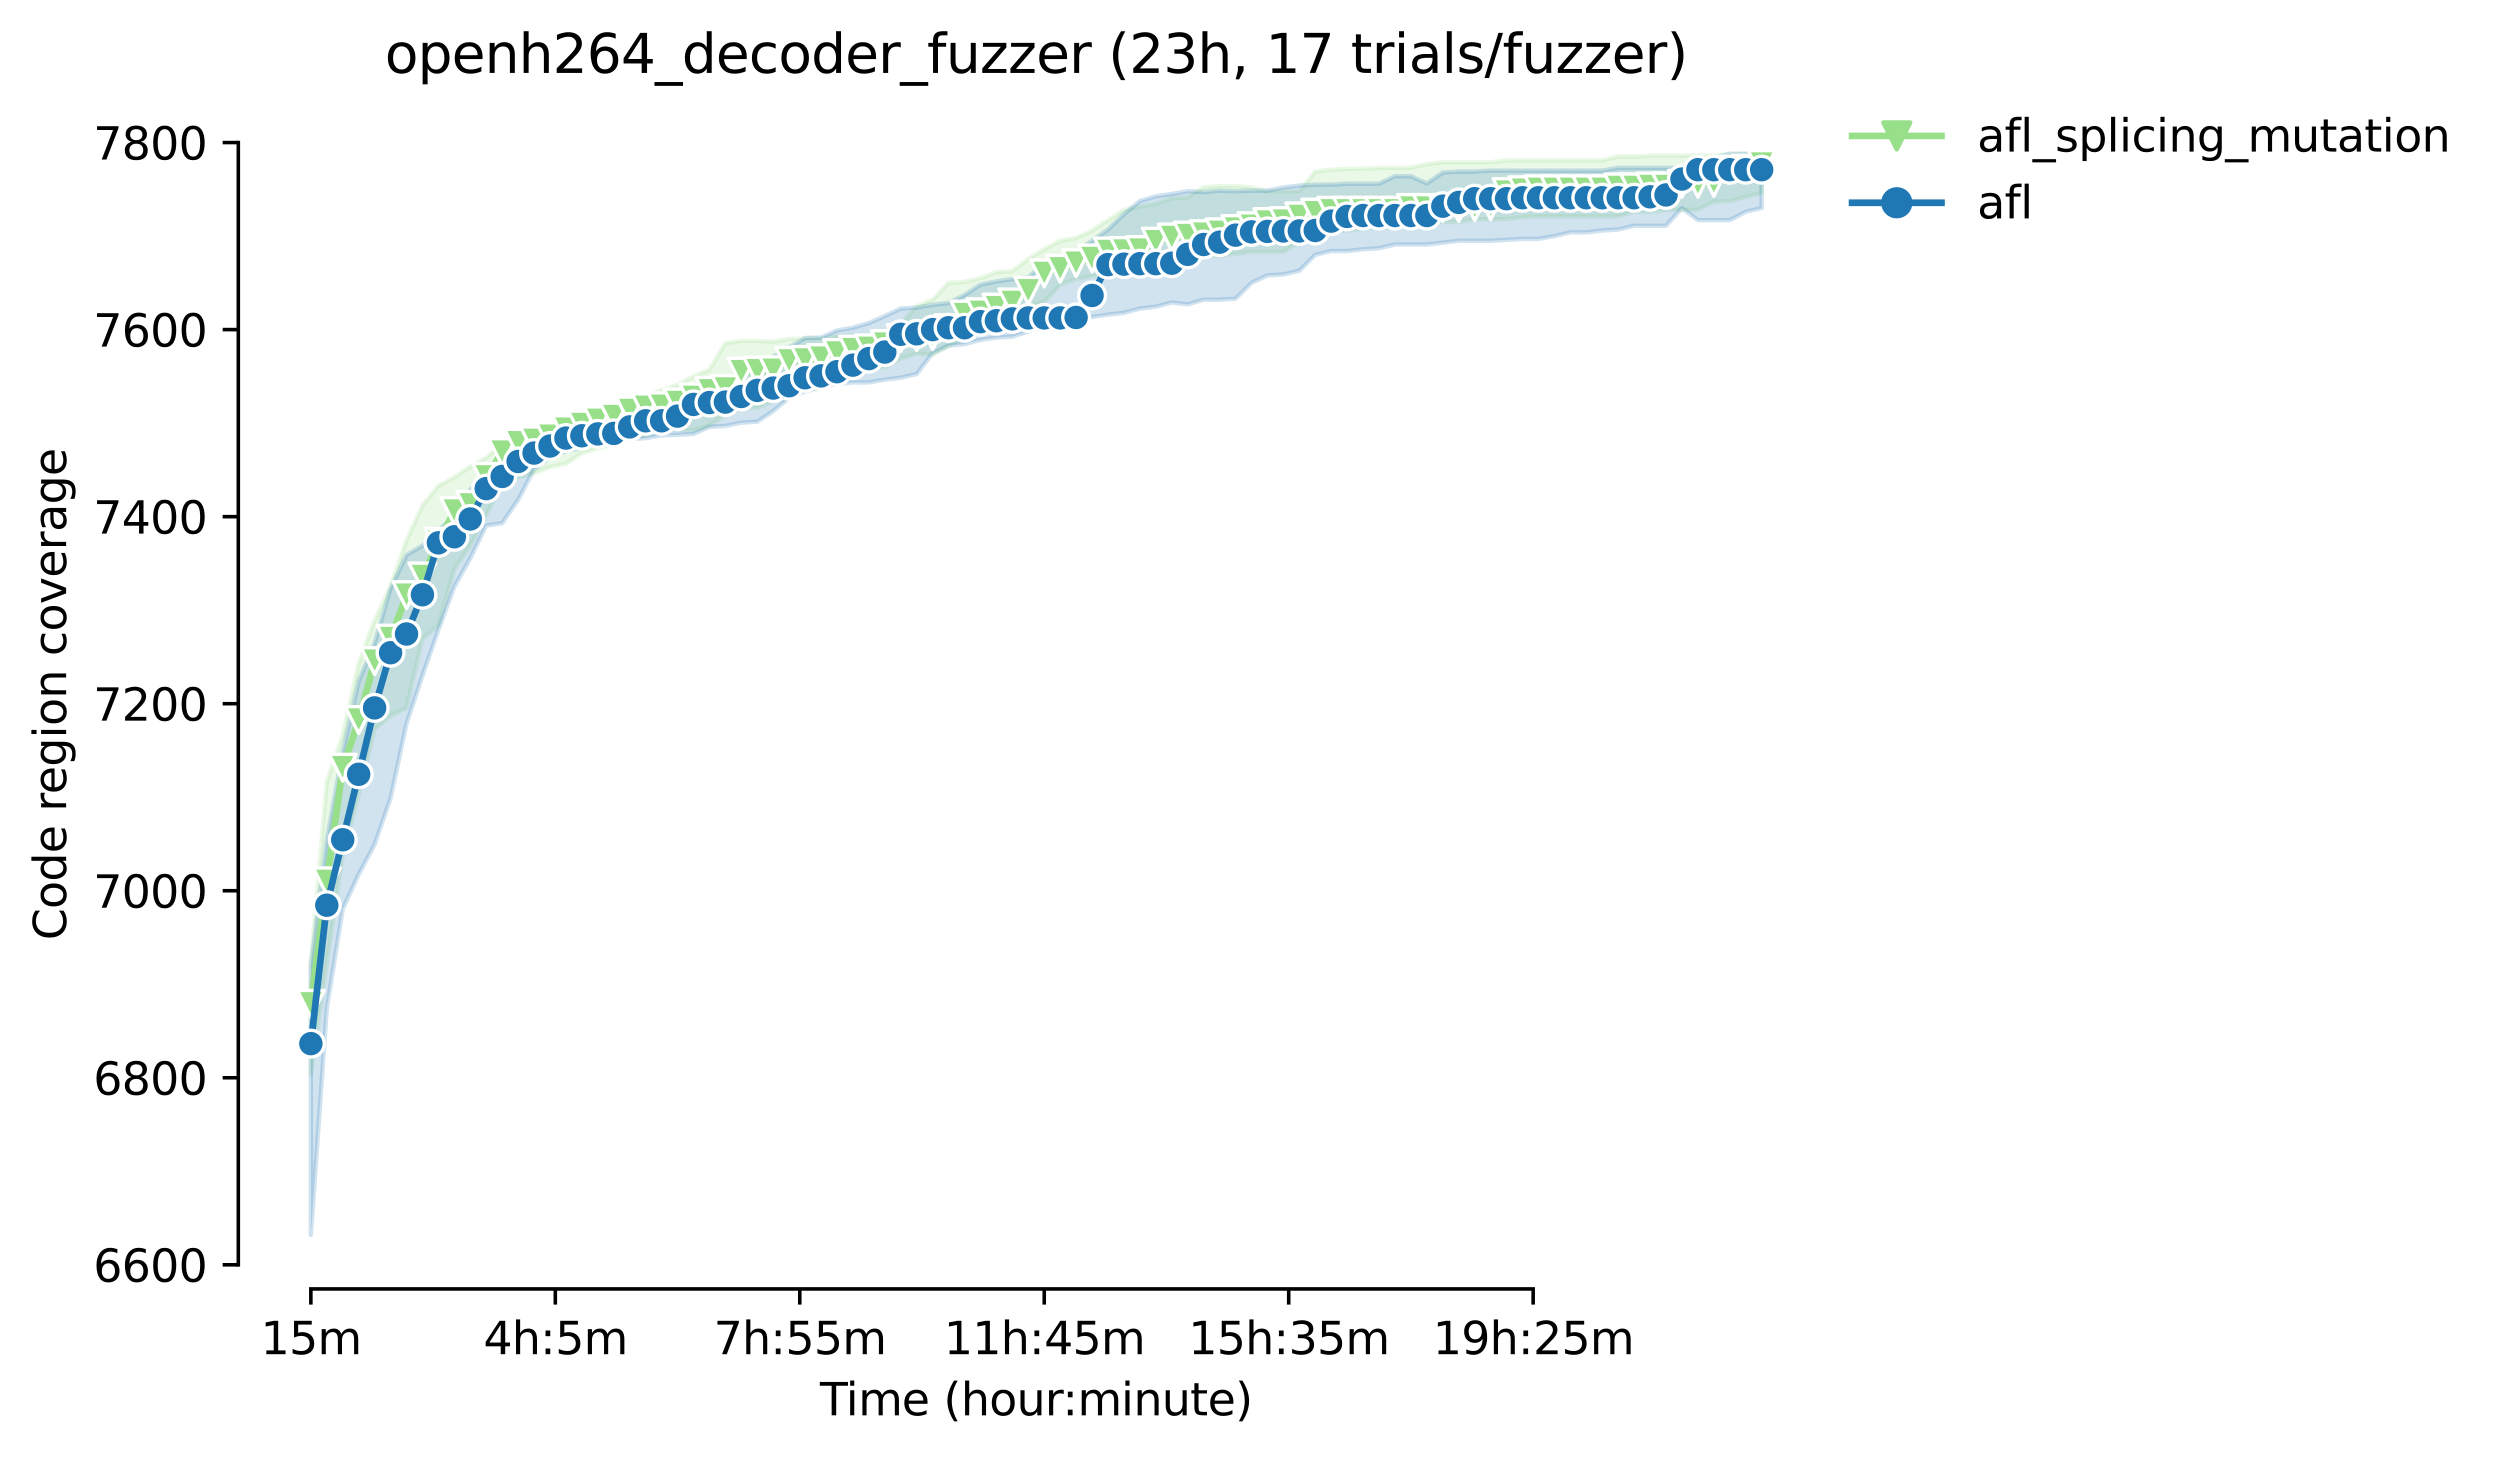 <?xml version="1.0" encoding="utf-8" standalone="no"?>
<!DOCTYPE svg PUBLIC "-//W3C//DTD SVG 1.1//EN"
  "http://www.w3.org/Graphics/SVG/1.1/DTD/svg11.dtd">
<svg height="325.986pt" version="1.1" viewBox="0 0 559.433 325.986" width="559.433pt" xmlns="http://www.w3.org/2000/svg" xmlns:xlink="http://www.w3.org/1999/xlink">
 <defs>
  <style type="text/css">*{stroke-linecap:butt;stroke-linejoin:round;}</style>
 </defs>
 <g id="figure_1">
  <g id="patch_1">
   <path d="M 0 325.986 
L 559.433 325.986 
L 559.433 0 
L 0 0 
z
" style="fill:#ffffff;"/>
  </g>
  <g id="axes_1">
   <g id="patch_2">
    <path d="M 53.328 288.43 
L 410.448 288.43 
L 410.448 22.318 
L 53.328 22.318 
z
" style="fill:#ffffff;"/>
   </g>
   <g id="PolyCollection_1">
    <defs>
     <path d="M 69.561 -110.655 
L 69.561 -85.438 
L 73.128 -110.446 
L 76.696 -134.513 
L 80.264 -148.011 
L 83.831 -162.764 
L 87.399 -165.799 
L 90.967 -167.554 
L 94.534 -183.064 
L 98.102 -185.994 
L 101.67 -198.655 
L 105.237 -203.887 
L 108.805 -210.688 
L 112.372 -217.803 
L 115.94 -219.164 
L 119.508 -220.105 
L 123.075 -221.466 
L 126.643 -222.198 
L 130.211 -224.605 
L 133.778 -225.641 
L 137.346 -226.488 
L 140.913 -227.953 
L 144.481 -228.476 
L 148.049 -229.837 
L 151.616 -229.941 
L 155.184 -229.627 
L 158.752 -230.778 
L 162.319 -233.08 
L 165.887 -234.545 
L 169.455 -234.755 
L 173.022 -236.219 
L 176.59 -237.894 
L 180.157 -238.835 
L 183.725 -238.94 
L 187.293 -241.451 
L 190.86 -243.125 
L 194.428 -243.439 
L 197.996 -243.751 
L 201.563 -245.741 
L 205.131 -246.892 
L 208.699 -246.578 
L 212.266 -248.567 
L 215.834 -250.345 
L 219.401 -252.02 
L 222.969 -252.647 
L 226.537 -256.728 
L 230.104 -257.461 
L 233.672 -258.402 
L 237.24 -262.264 
L 240.807 -263.53 
L 244.375 -264.157 
L 247.942 -264.785 
L 251.51 -264.89 
L 255.078 -264.89 
L 258.645 -266.146 
L 262.213 -266.459 
L 265.781 -268.238 
L 269.348 -268.761 
L 272.916 -268.761 
L 276.484 -269.18 
L 280.051 -269.599 
L 283.619 -269.599 
L 287.186 -269.599 
L 290.754 -271.901 
L 294.322 -274.203 
L 297.889 -274.203 
L 301.457 -274.412 
L 305.025 -274.83 
L 308.592 -275.04 
L 312.16 -275.04 
L 315.727 -275.458 
L 319.295 -276.086 
L 322.863 -276.295 
L 326.43 -276.295 
L 329.998 -276.923 
L 333.566 -276.923 
L 337.133 -276.923 
L 340.701 -277.342 
L 344.269 -277.551 
L 347.836 -277.551 
L 351.404 -277.551 
L 354.971 -277.551 
L 358.539 -277.551 
L 362.107 -277.551 
L 365.674 -278.597 
L 369.242 -278.597 
L 372.81 -279.016 
L 376.377 -279.016 
L 379.945 -279.016 
L 383.513 -280.899 
L 387.08 -280.899 
L 390.648 -281.946 
L 394.215 -282.783 
L 394.215 -291.572 
L 394.215 -291.572 
L 390.648 -291.572 
L 387.08 -291.363 
L 383.513 -291.154 
L 379.945 -291.154 
L 376.377 -291.154 
L 372.81 -291.154 
L 369.242 -291.154 
L 365.674 -290.944 
L 362.107 -290.944 
L 358.539 -290.107 
L 354.971 -290.107 
L 351.404 -290.107 
L 347.836 -290.107 
L 344.269 -290.107 
L 340.701 -290.107 
L 337.133 -290.107 
L 333.566 -289.689 
L 329.998 -289.689 
L 326.43 -289.689 
L 322.863 -289.689 
L 319.295 -289.27 
L 315.727 -288.433 
L 312.16 -288.433 
L 308.592 -288.433 
L 305.025 -288.224 
L 301.457 -288.224 
L 297.889 -288.015 
L 294.322 -287.596 
L 290.754 -283.201 
L 287.186 -283.201 
L 283.619 -283.201 
L 280.051 -284.049 
L 276.484 -284.352 
L 272.916 -284.352 
L 269.348 -284.054 
L 265.781 -281.841 
L 262.213 -281.632 
L 258.645 -280.376 
L 255.078 -279.748 
L 251.51 -279.016 
L 247.942 -276.714 
L 244.375 -274.412 
L 240.807 -272.738 
L 237.24 -272.11 
L 233.672 -270.226 
L 230.104 -268.029 
L 226.537 -265.308 
L 222.969 -265.099 
L 219.401 -263.739 
L 215.834 -262.902 
L 212.266 -262.693 
L 208.699 -258.926 
L 205.131 -257.461 
L 201.563 -253.484 
L 197.996 -251.078 
L 194.428 -251.078 
L 190.86 -250.973 
L 187.293 -250.764 
L 183.725 -250.254 
L 180.157 -250.241 
L 176.59 -250.136 
L 173.022 -249.519 
L 169.455 -249.718 
L 165.887 -249.728 
L 162.319 -249.194 
L 158.752 -243.23 
L 155.184 -241.765 
L 151.616 -239.882 
L 148.049 -238.731 
L 144.481 -237.58 
L 140.913 -236.115 
L 137.346 -234.859 
L 133.778 -233.708 
L 130.211 -233.394 
L 126.643 -231.615 
L 123.075 -230.988 
L 119.508 -229.842 
L 115.94 -227.849 
L 112.372 -226.698 
L 108.805 -223.558 
L 105.237 -221.57 
L 101.67 -219.164 
L 98.102 -217.28 
L 94.534 -212.885 
L 90.967 -205.038 
L 87.399 -194.783 
L 83.831 -187.145 
L 80.264 -177.547 
L 76.696 -161.509 
L 73.128 -151.045 
L 69.561 -110.655 
z
" id="m053d3f6a8b" style="stroke:#98df8a;stroke-opacity:0.2;"/>
    </defs>
    <g clip-path="url(#pafd1dd4c2e)">
     <use style="fill:#98df8a;fill-opacity:0.2;stroke:#98df8a;stroke-opacity:0.2;" x="0" xlink:href="#m053d3f6a8b" y="325.986"/>
    </g>
   </g>
   <g id="PolyCollection_2">
    <defs>
     <path d="M 69.561 -109.714 
L 69.561 -49.652 
L 73.128 -100.296 
L 76.696 -122.584 
L 80.264 -130.327 
L 83.831 -137.024 
L 87.399 -147.383 
L 90.967 -164.08 
L 94.534 -174.798 
L 98.102 -185.052 
L 101.67 -194.679 
L 105.237 -201.062 
L 108.805 -208.386 
L 112.372 -208.909 
L 115.94 -214.141 
L 119.508 -220.942 
L 123.075 -223.663 
L 126.643 -225.023 
L 130.211 -225.756 
L 133.778 -226.593 
L 137.346 -226.802 
L 140.913 -227.744 
L 144.481 -227.948 
L 148.049 -228.581 
L 151.616 -228.686 
L 155.184 -228.895 
L 158.752 -230.464 
L 162.319 -230.674 
L 165.887 -231.406 
L 169.455 -231.615 
L 173.022 -234.022 
L 176.59 -236.952 
L 180.157 -238.417 
L 183.725 -239.359 
L 187.293 -240.091 
L 190.86 -240.405 
L 194.428 -240.405 
L 197.996 -241.033 
L 201.563 -241.451 
L 205.131 -242.288 
L 208.699 -246.984 
L 212.266 -248.671 
L 215.834 -248.985 
L 219.401 -249.927 
L 222.969 -250.45 
L 226.537 -250.659 
L 230.104 -251.81 
L 233.672 -253.275 
L 237.24 -253.38 
L 240.807 -254.008 
L 244.375 -255.054 
L 247.942 -255.577 
L 251.51 -255.996 
L 255.078 -256.938 
L 258.645 -257.356 
L 262.213 -258.298 
L 265.781 -257.879 
L 269.348 -258.926 
L 272.916 -258.926 
L 276.484 -259.135 
L 280.051 -262.693 
L 283.619 -264.367 
L 287.186 -264.576 
L 290.754 -265.413 
L 294.322 -268.971 
L 297.889 -269.808 
L 301.457 -269.808 
L 305.025 -270.226 
L 308.592 -270.436 
L 312.16 -271.273 
L 315.727 -271.273 
L 319.295 -271.273 
L 322.863 -271.691 
L 326.43 -272.11 
L 329.998 -272.11 
L 333.566 -272.11 
L 337.133 -272.319 
L 340.701 -272.528 
L 344.269 -272.528 
L 347.836 -273.156 
L 351.404 -273.993 
L 354.971 -273.993 
L 358.539 -274.412 
L 362.107 -274.621 
L 365.674 -275.458 
L 369.242 -275.458 
L 372.81 -275.458 
L 376.377 -279.434 
L 379.945 -276.714 
L 383.513 -276.714 
L 387.08 -276.714 
L 390.648 -278.597 
L 394.215 -279.434 
L 394.215 -291.572 
L 394.215 -291.572 
L 390.648 -291.572 
L 387.08 -291.572 
L 383.513 -290.735 
L 379.945 -289.689 
L 376.377 -288.433 
L 372.81 -288.433 
L 369.242 -288.433 
L 365.674 -288.433 
L 362.107 -288.433 
L 358.539 -287.805 
L 354.971 -287.805 
L 351.404 -287.805 
L 347.836 -287.805 
L 344.269 -287.805 
L 340.701 -287.805 
L 337.133 -287.805 
L 333.566 -287.805 
L 329.998 -287.596 
L 326.43 -287.596 
L 322.863 -287.387 
L 319.295 -284.933 
L 315.727 -286.55 
L 312.16 -286.55 
L 308.592 -284.876 
L 305.025 -284.876 
L 301.457 -284.876 
L 297.889 -284.666 
L 294.322 -284.666 
L 290.754 -284.457 
L 287.186 -284.038 
L 283.619 -283.306 
L 280.051 -283.306 
L 276.484 -283.204 
L 272.916 -283.306 
L 269.348 -282.992 
L 265.781 -283.201 
L 262.213 -282.573 
L 258.645 -282.05 
L 255.078 -281.004 
L 251.51 -278.074 
L 247.942 -274.621 
L 244.375 -272.11 
L 240.807 -269.703 
L 237.24 -268.134 
L 233.672 -266.983 
L 230.104 -263.948 
L 226.537 -263.53 
L 222.969 -263.009 
L 219.401 -262.274 
L 215.834 -259.972 
L 212.266 -258.193 
L 208.699 -257.775 
L 205.131 -257.147 
L 201.563 -256.938 
L 197.996 -255.263 
L 194.428 -253.694 
L 190.86 -252.647 
L 187.293 -252.027 
L 183.725 -250.45 
L 180.157 -250.345 
L 176.59 -248.253 
L 173.022 -246.16 
L 169.455 -244.172 
L 165.887 -241.765 
L 162.319 -241.661 
L 158.752 -240.933 
L 155.184 -239.672 
L 151.616 -237.58 
L 148.049 -236.115 
L 144.481 -235.487 
L 140.913 -234.022 
L 137.346 -233.604 
L 133.778 -232.662 
L 130.211 -232.037 
L 126.643 -230.888 
L 123.075 -229.523 
L 119.508 -227.116 
L 115.94 -225.128 
L 112.372 -223.558 
L 108.805 -219.478 
L 105.237 -216.443 
L 101.67 -210.374 
L 98.102 -207.342 
L 94.534 -203.887 
L 90.967 -201.794 
L 87.399 -194.26 
L 83.831 -182.122 
L 80.264 -173.542 
L 76.696 -157.742 
L 73.128 -138.07 
L 69.561 -109.714 
z
" id="m1501d855a6" style="stroke:#1f77b4;stroke-opacity:0.2;"/>
    </defs>
    <g clip-path="url(#pafd1dd4c2e)">
     <use style="fill:#1f77b4;fill-opacity:0.2;stroke:#1f77b4;stroke-opacity:0.2;" x="0" xlink:href="#m1501d855a6" y="325.986"/>
    </g>
   </g>
   <g id="matplotlib.axis_1">
    <g id="xtick_1">
     <g id="line2d_1">
      <defs>
       <path d="M 0 0 
L 0 3.5 
" id="me5f6687b5b" style="stroke:#000000;stroke-width:0.8;"/>
      </defs>
      <g>
       <use style="stroke:#000000;stroke-width:0.8;" x="69.561" xlink:href="#me5f6687b5b" y="288.43"/>
      </g>
     </g>
     <g id="text_1">
      <!-- 15m -->
      <g transform="translate(58.328 303.029)scale(0.1 -0.1)">
       <defs>
        <path d="M 794 531 
L 1825 531 
L 1825 4091 
L 703 3866 
L 703 4441 
L 1819 4666 
L 2450 4666 
L 2450 531 
L 3481 531 
L 3481 0 
L 794 0 
L 794 531 
z
" id="DejaVuSans-31" transform="scale(0.016)"/>
        <path d="M 691 4666 
L 3169 4666 
L 3169 4134 
L 1269 4134 
L 1269 2991 
Q 1406 3038 1543 3061 
Q 1681 3084 1819 3084 
Q 2600 3084 3056 2656 
Q 3513 2228 3513 1497 
Q 3513 744 3044 326 
Q 2575 -91 1722 -91 
Q 1428 -91 1123 -41 
Q 819 9 494 109 
L 494 744 
Q 775 591 1075 516 
Q 1375 441 1709 441 
Q 2250 441 2565 725 
Q 2881 1009 2881 1497 
Q 2881 1984 2565 2268 
Q 2250 2553 1709 2553 
Q 1456 2553 1204 2497 
Q 953 2441 691 2322 
L 691 4666 
z
" id="DejaVuSans-35" transform="scale(0.016)"/>
        <path d="M 3328 2828 
Q 3544 3216 3844 3400 
Q 4144 3584 4550 3584 
Q 5097 3584 5394 3201 
Q 5691 2819 5691 2113 
L 5691 0 
L 5113 0 
L 5113 2094 
Q 5113 2597 4934 2840 
Q 4756 3084 4391 3084 
Q 3944 3084 3684 2787 
Q 3425 2491 3425 1978 
L 3425 0 
L 2847 0 
L 2847 2094 
Q 2847 2600 2669 2842 
Q 2491 3084 2119 3084 
Q 1678 3084 1418 2786 
Q 1159 2488 1159 1978 
L 1159 0 
L 581 0 
L 581 3500 
L 1159 3500 
L 1159 2956 
Q 1356 3278 1631 3431 
Q 1906 3584 2284 3584 
Q 2666 3584 2933 3390 
Q 3200 3197 3328 2828 
z
" id="DejaVuSans-6d" transform="scale(0.016)"/>
       </defs>
       <use xlink:href="#DejaVuSans-31"/>
       <use x="63.623" xlink:href="#DejaVuSans-35"/>
       <use x="127.246" xlink:href="#DejaVuSans-6d"/>
      </g>
     </g>
    </g>
    <g id="xtick_2">
     <g id="line2d_2">
      <g>
       <use style="stroke:#000000;stroke-width:0.8;" x="124.265" xlink:href="#me5f6687b5b" y="288.43"/>
      </g>
     </g>
     <g id="text_2">
      <!-- 4h:5m -->
      <g transform="translate(108.179 303.029)scale(0.1 -0.1)">
       <defs>
        <path d="M 2419 4116 
L 825 1625 
L 2419 1625 
L 2419 4116 
z
M 2253 4666 
L 3047 4666 
L 3047 1625 
L 3713 1625 
L 3713 1100 
L 3047 1100 
L 3047 0 
L 2419 0 
L 2419 1100 
L 313 1100 
L 313 1709 
L 2253 4666 
z
" id="DejaVuSans-34" transform="scale(0.016)"/>
        <path d="M 3513 2113 
L 3513 0 
L 2938 0 
L 2938 2094 
Q 2938 2591 2744 2837 
Q 2550 3084 2163 3084 
Q 1697 3084 1428 2787 
Q 1159 2491 1159 1978 
L 1159 0 
L 581 0 
L 581 4863 
L 1159 4863 
L 1159 2956 
Q 1366 3272 1645 3428 
Q 1925 3584 2291 3584 
Q 2894 3584 3203 3211 
Q 3513 2838 3513 2113 
z
" id="DejaVuSans-68" transform="scale(0.016)"/>
        <path d="M 750 794 
L 1409 794 
L 1409 0 
L 750 0 
L 750 794 
z
M 750 3309 
L 1409 3309 
L 1409 2516 
L 750 2516 
L 750 3309 
z
" id="DejaVuSans-3a" transform="scale(0.016)"/>
       </defs>
       <use xlink:href="#DejaVuSans-34"/>
       <use x="63.623" xlink:href="#DejaVuSans-68"/>
       <use x="127.002" xlink:href="#DejaVuSans-3a"/>
       <use x="160.693" xlink:href="#DejaVuSans-35"/>
       <use x="224.316" xlink:href="#DejaVuSans-6d"/>
      </g>
     </g>
    </g>
    <g id="xtick_3">
     <g id="line2d_3">
      <g>
       <use style="stroke:#000000;stroke-width:0.8;" x="178.968" xlink:href="#me5f6687b5b" y="288.43"/>
      </g>
     </g>
     <g id="text_3">
      <!-- 7h:55m -->
      <g transform="translate(159.701 303.029)scale(0.1 -0.1)">
       <defs>
        <path d="M 525 4666 
L 3525 4666 
L 3525 4397 
L 1831 0 
L 1172 0 
L 2766 4134 
L 525 4134 
L 525 4666 
z
" id="DejaVuSans-37" transform="scale(0.016)"/>
       </defs>
       <use xlink:href="#DejaVuSans-37"/>
       <use x="63.623" xlink:href="#DejaVuSans-68"/>
       <use x="127.002" xlink:href="#DejaVuSans-3a"/>
       <use x="160.693" xlink:href="#DejaVuSans-35"/>
       <use x="224.316" xlink:href="#DejaVuSans-35"/>
       <use x="287.939" xlink:href="#DejaVuSans-6d"/>
      </g>
     </g>
    </g>
    <g id="xtick_4">
     <g id="line2d_4">
      <g>
       <use style="stroke:#000000;stroke-width:0.8;" x="233.672" xlink:href="#me5f6687b5b" y="288.43"/>
      </g>
     </g>
     <g id="text_4">
      <!-- 11h:45m -->
      <g transform="translate(211.224 303.029)scale(0.1 -0.1)">
       <use xlink:href="#DejaVuSans-31"/>
       <use x="63.623" xlink:href="#DejaVuSans-31"/>
       <use x="127.246" xlink:href="#DejaVuSans-68"/>
       <use x="190.625" xlink:href="#DejaVuSans-3a"/>
       <use x="224.316" xlink:href="#DejaVuSans-34"/>
       <use x="287.939" xlink:href="#DejaVuSans-35"/>
       <use x="351.562" xlink:href="#DejaVuSans-6d"/>
      </g>
     </g>
    </g>
    <g id="xtick_5">
     <g id="line2d_5">
      <g>
       <use style="stroke:#000000;stroke-width:0.8;" x="288.376" xlink:href="#me5f6687b5b" y="288.43"/>
      </g>
     </g>
     <g id="text_5">
      <!-- 15h:35m -->
      <g transform="translate(265.927 303.029)scale(0.1 -0.1)">
       <defs>
        <path d="M 2597 2516 
Q 3050 2419 3304 2112 
Q 3559 1806 3559 1356 
Q 3559 666 3084 287 
Q 2609 -91 1734 -91 
Q 1441 -91 1130 -33 
Q 819 25 488 141 
L 488 750 
Q 750 597 1062 519 
Q 1375 441 1716 441 
Q 2309 441 2620 675 
Q 2931 909 2931 1356 
Q 2931 1769 2642 2001 
Q 2353 2234 1838 2234 
L 1294 2234 
L 1294 2753 
L 1863 2753 
Q 2328 2753 2575 2939 
Q 2822 3125 2822 3475 
Q 2822 3834 2567 4026 
Q 2313 4219 1838 4219 
Q 1578 4219 1281 4162 
Q 984 4106 628 3988 
L 628 4550 
Q 988 4650 1302 4700 
Q 1616 4750 1894 4750 
Q 2613 4750 3031 4423 
Q 3450 4097 3450 3541 
Q 3450 3153 3228 2886 
Q 3006 2619 2597 2516 
z
" id="DejaVuSans-33" transform="scale(0.016)"/>
       </defs>
       <use xlink:href="#DejaVuSans-31"/>
       <use x="63.623" xlink:href="#DejaVuSans-35"/>
       <use x="127.246" xlink:href="#DejaVuSans-68"/>
       <use x="190.625" xlink:href="#DejaVuSans-3a"/>
       <use x="224.316" xlink:href="#DejaVuSans-33"/>
       <use x="287.939" xlink:href="#DejaVuSans-35"/>
       <use x="351.562" xlink:href="#DejaVuSans-6d"/>
      </g>
     </g>
    </g>
    <g id="xtick_6">
     <g id="line2d_6">
      <g>
       <use style="stroke:#000000;stroke-width:0.8;" x="343.079" xlink:href="#me5f6687b5b" y="288.43"/>
      </g>
     </g>
     <g id="text_6">
      <!-- 19h:25m -->
      <g transform="translate(320.631 303.029)scale(0.1 -0.1)">
       <defs>
        <path d="M 703 97 
L 703 672 
Q 941 559 1184 500 
Q 1428 441 1663 441 
Q 2288 441 2617 861 
Q 2947 1281 2994 2138 
Q 2813 1869 2534 1725 
Q 2256 1581 1919 1581 
Q 1219 1581 811 2004 
Q 403 2428 403 3163 
Q 403 3881 828 4315 
Q 1253 4750 1959 4750 
Q 2769 4750 3195 4129 
Q 3622 3509 3622 2328 
Q 3622 1225 3098 567 
Q 2575 -91 1691 -91 
Q 1453 -91 1209 -44 
Q 966 3 703 97 
z
M 1959 2075 
Q 2384 2075 2632 2365 
Q 2881 2656 2881 3163 
Q 2881 3666 2632 3958 
Q 2384 4250 1959 4250 
Q 1534 4250 1286 3958 
Q 1038 3666 1038 3163 
Q 1038 2656 1286 2365 
Q 1534 2075 1959 2075 
z
" id="DejaVuSans-39" transform="scale(0.016)"/>
        <path d="M 1228 531 
L 3431 531 
L 3431 0 
L 469 0 
L 469 531 
Q 828 903 1448 1529 
Q 2069 2156 2228 2338 
Q 2531 2678 2651 2914 
Q 2772 3150 2772 3378 
Q 2772 3750 2511 3984 
Q 2250 4219 1831 4219 
Q 1534 4219 1204 4116 
Q 875 4013 500 3803 
L 500 4441 
Q 881 4594 1212 4672 
Q 1544 4750 1819 4750 
Q 2544 4750 2975 4387 
Q 3406 4025 3406 3419 
Q 3406 3131 3298 2873 
Q 3191 2616 2906 2266 
Q 2828 2175 2409 1742 
Q 1991 1309 1228 531 
z
" id="DejaVuSans-32" transform="scale(0.016)"/>
       </defs>
       <use xlink:href="#DejaVuSans-31"/>
       <use x="63.623" xlink:href="#DejaVuSans-39"/>
       <use x="127.246" xlink:href="#DejaVuSans-68"/>
       <use x="190.625" xlink:href="#DejaVuSans-3a"/>
       <use x="224.316" xlink:href="#DejaVuSans-32"/>
       <use x="287.939" xlink:href="#DejaVuSans-35"/>
       <use x="351.562" xlink:href="#DejaVuSans-6d"/>
      </g>
     </g>
    </g>
    <g id="text_7">
     <!-- Time (hour:minute) -->
     <g transform="translate(183.481 316.707)scale(0.1 -0.1)">
      <defs>
       <path d="M -19 4666 
L 3928 4666 
L 3928 4134 
L 2272 4134 
L 2272 0 
L 1638 0 
L 1638 4134 
L -19 4134 
L -19 4666 
z
" id="DejaVuSans-54" transform="scale(0.016)"/>
       <path d="M 603 3500 
L 1178 3500 
L 1178 0 
L 603 0 
L 603 3500 
z
M 603 4863 
L 1178 4863 
L 1178 4134 
L 603 4134 
L 603 4863 
z
" id="DejaVuSans-69" transform="scale(0.016)"/>
       <path d="M 3597 1894 
L 3597 1613 
L 953 1613 
Q 991 1019 1311 708 
Q 1631 397 2203 397 
Q 2534 397 2845 478 
Q 3156 559 3463 722 
L 3463 178 
Q 3153 47 2828 -22 
Q 2503 -91 2169 -91 
Q 1331 -91 842 396 
Q 353 884 353 1716 
Q 353 2575 817 3079 
Q 1281 3584 2069 3584 
Q 2775 3584 3186 3129 
Q 3597 2675 3597 1894 
z
M 3022 2063 
Q 3016 2534 2758 2815 
Q 2500 3097 2075 3097 
Q 1594 3097 1305 2825 
Q 1016 2553 972 2059 
L 3022 2063 
z
" id="DejaVuSans-65" transform="scale(0.016)"/>
       <path id="DejaVuSans-20" transform="scale(0.016)"/>
       <path d="M 1984 4856 
Q 1566 4138 1362 3434 
Q 1159 2731 1159 2009 
Q 1159 1288 1364 580 
Q 1569 -128 1984 -844 
L 1484 -844 
Q 1016 -109 783 600 
Q 550 1309 550 2009 
Q 550 2706 781 3412 
Q 1013 4119 1484 4856 
L 1984 4856 
z
" id="DejaVuSans-28" transform="scale(0.016)"/>
       <path d="M 1959 3097 
Q 1497 3097 1228 2736 
Q 959 2375 959 1747 
Q 959 1119 1226 758 
Q 1494 397 1959 397 
Q 2419 397 2687 759 
Q 2956 1122 2956 1747 
Q 2956 2369 2687 2733 
Q 2419 3097 1959 3097 
z
M 1959 3584 
Q 2709 3584 3137 3096 
Q 3566 2609 3566 1747 
Q 3566 888 3137 398 
Q 2709 -91 1959 -91 
Q 1206 -91 779 398 
Q 353 888 353 1747 
Q 353 2609 779 3096 
Q 1206 3584 1959 3584 
z
" id="DejaVuSans-6f" transform="scale(0.016)"/>
       <path d="M 544 1381 
L 544 3500 
L 1119 3500 
L 1119 1403 
Q 1119 906 1312 657 
Q 1506 409 1894 409 
Q 2359 409 2629 706 
Q 2900 1003 2900 1516 
L 2900 3500 
L 3475 3500 
L 3475 0 
L 2900 0 
L 2900 538 
Q 2691 219 2414 64 
Q 2138 -91 1772 -91 
Q 1169 -91 856 284 
Q 544 659 544 1381 
z
M 1991 3584 
L 1991 3584 
z
" id="DejaVuSans-75" transform="scale(0.016)"/>
       <path d="M 2631 2963 
Q 2534 3019 2420 3045 
Q 2306 3072 2169 3072 
Q 1681 3072 1420 2755 
Q 1159 2438 1159 1844 
L 1159 0 
L 581 0 
L 581 3500 
L 1159 3500 
L 1159 2956 
Q 1341 3275 1631 3429 
Q 1922 3584 2338 3584 
Q 2397 3584 2469 3576 
Q 2541 3569 2628 3553 
L 2631 2963 
z
" id="DejaVuSans-72" transform="scale(0.016)"/>
       <path d="M 3513 2113 
L 3513 0 
L 2938 0 
L 2938 2094 
Q 2938 2591 2744 2837 
Q 2550 3084 2163 3084 
Q 1697 3084 1428 2787 
Q 1159 2491 1159 1978 
L 1159 0 
L 581 0 
L 581 3500 
L 1159 3500 
L 1159 2956 
Q 1366 3272 1645 3428 
Q 1925 3584 2291 3584 
Q 2894 3584 3203 3211 
Q 3513 2838 3513 2113 
z
" id="DejaVuSans-6e" transform="scale(0.016)"/>
       <path d="M 1172 4494 
L 1172 3500 
L 2356 3500 
L 2356 3053 
L 1172 3053 
L 1172 1153 
Q 1172 725 1289 603 
Q 1406 481 1766 481 
L 2356 481 
L 2356 0 
L 1766 0 
Q 1100 0 847 248 
Q 594 497 594 1153 
L 594 3053 
L 172 3053 
L 172 3500 
L 594 3500 
L 594 4494 
L 1172 4494 
z
" id="DejaVuSans-74" transform="scale(0.016)"/>
       <path d="M 513 4856 
L 1013 4856 
Q 1481 4119 1714 3412 
Q 1947 2706 1947 2009 
Q 1947 1309 1714 600 
Q 1481 -109 1013 -844 
L 513 -844 
Q 928 -128 1133 580 
Q 1338 1288 1338 2009 
Q 1338 2731 1133 3434 
Q 928 4138 513 4856 
z
" id="DejaVuSans-29" transform="scale(0.016)"/>
      </defs>
      <use xlink:href="#DejaVuSans-54"/>
      <use x="57.959" xlink:href="#DejaVuSans-69"/>
      <use x="85.742" xlink:href="#DejaVuSans-6d"/>
      <use x="183.154" xlink:href="#DejaVuSans-65"/>
      <use x="244.678" xlink:href="#DejaVuSans-20"/>
      <use x="276.465" xlink:href="#DejaVuSans-28"/>
      <use x="315.479" xlink:href="#DejaVuSans-68"/>
      <use x="378.857" xlink:href="#DejaVuSans-6f"/>
      <use x="440.039" xlink:href="#DejaVuSans-75"/>
      <use x="503.418" xlink:href="#DejaVuSans-72"/>
      <use x="542.781" xlink:href="#DejaVuSans-3a"/>
      <use x="576.473" xlink:href="#DejaVuSans-6d"/>
      <use x="673.885" xlink:href="#DejaVuSans-69"/>
      <use x="701.668" xlink:href="#DejaVuSans-6e"/>
      <use x="765.047" xlink:href="#DejaVuSans-75"/>
      <use x="828.426" xlink:href="#DejaVuSans-74"/>
      <use x="867.635" xlink:href="#DejaVuSans-65"/>
      <use x="929.158" xlink:href="#DejaVuSans-29"/>
     </g>
    </g>
   </g>
   <g id="matplotlib.axis_2">
    <g id="ytick_1">
     <g id="line2d_7">
      <defs>
       <path d="M 0 0 
L -3.5 0 
" id="mf54f83792e" style="stroke:#000000;stroke-width:0.8;"/>
      </defs>
      <g>
       <use style="stroke:#000000;stroke-width:0.8;" x="53.328" xlink:href="#mf54f83792e" y="283.031"/>
      </g>
     </g>
     <g id="text_8">
      <!-- 6600 -->
      <g transform="translate(20.878 286.83)scale(0.1 -0.1)">
       <defs>
        <path d="M 2113 2584 
Q 1688 2584 1439 2293 
Q 1191 2003 1191 1497 
Q 1191 994 1439 701 
Q 1688 409 2113 409 
Q 2538 409 2786 701 
Q 3034 994 3034 1497 
Q 3034 2003 2786 2293 
Q 2538 2584 2113 2584 
z
M 3366 4563 
L 3366 3988 
Q 3128 4100 2886 4159 
Q 2644 4219 2406 4219 
Q 1781 4219 1451 3797 
Q 1122 3375 1075 2522 
Q 1259 2794 1537 2939 
Q 1816 3084 2150 3084 
Q 2853 3084 3261 2657 
Q 3669 2231 3669 1497 
Q 3669 778 3244 343 
Q 2819 -91 2113 -91 
Q 1303 -91 875 529 
Q 447 1150 447 2328 
Q 447 3434 972 4092 
Q 1497 4750 2381 4750 
Q 2619 4750 2861 4703 
Q 3103 4656 3366 4563 
z
" id="DejaVuSans-36" transform="scale(0.016)"/>
        <path d="M 2034 4250 
Q 1547 4250 1301 3770 
Q 1056 3291 1056 2328 
Q 1056 1369 1301 889 
Q 1547 409 2034 409 
Q 2525 409 2770 889 
Q 3016 1369 3016 2328 
Q 3016 3291 2770 3770 
Q 2525 4250 2034 4250 
z
M 2034 4750 
Q 2819 4750 3233 4129 
Q 3647 3509 3647 2328 
Q 3647 1150 3233 529 
Q 2819 -91 2034 -91 
Q 1250 -91 836 529 
Q 422 1150 422 2328 
Q 422 3509 836 4129 
Q 1250 4750 2034 4750 
z
" id="DejaVuSans-30" transform="scale(0.016)"/>
       </defs>
       <use xlink:href="#DejaVuSans-36"/>
       <use x="63.623" xlink:href="#DejaVuSans-36"/>
       <use x="127.246" xlink:href="#DejaVuSans-30"/>
       <use x="190.869" xlink:href="#DejaVuSans-30"/>
      </g>
     </g>
    </g>
    <g id="ytick_2">
     <g id="line2d_8">
      <g>
       <use style="stroke:#000000;stroke-width:0.8;" x="53.328" xlink:href="#mf54f83792e" y="241.176"/>
      </g>
     </g>
     <g id="text_9">
      <!-- 6800 -->
      <g transform="translate(20.878 244.975)scale(0.1 -0.1)">
       <defs>
        <path d="M 2034 2216 
Q 1584 2216 1326 1975 
Q 1069 1734 1069 1313 
Q 1069 891 1326 650 
Q 1584 409 2034 409 
Q 2484 409 2743 651 
Q 3003 894 3003 1313 
Q 3003 1734 2745 1975 
Q 2488 2216 2034 2216 
z
M 1403 2484 
Q 997 2584 770 2862 
Q 544 3141 544 3541 
Q 544 4100 942 4425 
Q 1341 4750 2034 4750 
Q 2731 4750 3128 4425 
Q 3525 4100 3525 3541 
Q 3525 3141 3298 2862 
Q 3072 2584 2669 2484 
Q 3125 2378 3379 2068 
Q 3634 1759 3634 1313 
Q 3634 634 3220 271 
Q 2806 -91 2034 -91 
Q 1263 -91 848 271 
Q 434 634 434 1313 
Q 434 1759 690 2068 
Q 947 2378 1403 2484 
z
M 1172 3481 
Q 1172 3119 1398 2916 
Q 1625 2713 2034 2713 
Q 2441 2713 2670 2916 
Q 2900 3119 2900 3481 
Q 2900 3844 2670 4047 
Q 2441 4250 2034 4250 
Q 1625 4250 1398 4047 
Q 1172 3844 1172 3481 
z
" id="DejaVuSans-38" transform="scale(0.016)"/>
       </defs>
       <use xlink:href="#DejaVuSans-36"/>
       <use x="63.623" xlink:href="#DejaVuSans-38"/>
       <use x="127.246" xlink:href="#DejaVuSans-30"/>
       <use x="190.869" xlink:href="#DejaVuSans-30"/>
      </g>
     </g>
    </g>
    <g id="ytick_3">
     <g id="line2d_9">
      <g>
       <use style="stroke:#000000;stroke-width:0.8;" x="53.328" xlink:href="#mf54f83792e" y="199.322"/>
      </g>
     </g>
     <g id="text_10">
      <!-- 7000 -->
      <g transform="translate(20.878 203.121)scale(0.1 -0.1)">
       <use xlink:href="#DejaVuSans-37"/>
       <use x="63.623" xlink:href="#DejaVuSans-30"/>
       <use x="127.246" xlink:href="#DejaVuSans-30"/>
       <use x="190.869" xlink:href="#DejaVuSans-30"/>
      </g>
     </g>
    </g>
    <g id="ytick_4">
     <g id="line2d_10">
      <g>
       <use style="stroke:#000000;stroke-width:0.8;" x="53.328" xlink:href="#mf54f83792e" y="157.467"/>
      </g>
     </g>
     <g id="text_11">
      <!-- 7200 -->
      <g transform="translate(20.878 161.266)scale(0.1 -0.1)">
       <use xlink:href="#DejaVuSans-37"/>
       <use x="63.623" xlink:href="#DejaVuSans-32"/>
       <use x="127.246" xlink:href="#DejaVuSans-30"/>
       <use x="190.869" xlink:href="#DejaVuSans-30"/>
      </g>
     </g>
    </g>
    <g id="ytick_5">
     <g id="line2d_11">
      <g>
       <use style="stroke:#000000;stroke-width:0.8;" x="53.328" xlink:href="#mf54f83792e" y="115.612"/>
      </g>
     </g>
     <g id="text_12">
      <!-- 7400 -->
      <g transform="translate(20.878 119.411)scale(0.1 -0.1)">
       <use xlink:href="#DejaVuSans-37"/>
       <use x="63.623" xlink:href="#DejaVuSans-34"/>
       <use x="127.246" xlink:href="#DejaVuSans-30"/>
       <use x="190.869" xlink:href="#DejaVuSans-30"/>
      </g>
     </g>
    </g>
    <g id="ytick_6">
     <g id="line2d_12">
      <g>
       <use style="stroke:#000000;stroke-width:0.8;" x="53.328" xlink:href="#mf54f83792e" y="73.758"/>
      </g>
     </g>
     <g id="text_13">
      <!-- 7600 -->
      <g transform="translate(20.878 77.557)scale(0.1 -0.1)">
       <use xlink:href="#DejaVuSans-37"/>
       <use x="63.623" xlink:href="#DejaVuSans-36"/>
       <use x="127.246" xlink:href="#DejaVuSans-30"/>
       <use x="190.869" xlink:href="#DejaVuSans-30"/>
      </g>
     </g>
    </g>
    <g id="ytick_7">
     <g id="line2d_13">
      <g>
       <use style="stroke:#000000;stroke-width:0.8;" x="53.328" xlink:href="#mf54f83792e" y="31.903"/>
      </g>
     </g>
     <g id="text_14">
      <!-- 7800 -->
      <g transform="translate(20.878 35.702)scale(0.1 -0.1)">
       <use xlink:href="#DejaVuSans-37"/>
       <use x="63.623" xlink:href="#DejaVuSans-38"/>
       <use x="127.246" xlink:href="#DejaVuSans-30"/>
       <use x="190.869" xlink:href="#DejaVuSans-30"/>
      </g>
     </g>
    </g>
    <g id="text_15">
     <!-- Code region coverage -->
     <g transform="translate(14.798 210.38)rotate(-90)scale(0.1 -0.1)">
      <defs>
       <path d="M 4122 4306 
L 4122 3641 
Q 3803 3938 3442 4084 
Q 3081 4231 2675 4231 
Q 1875 4231 1450 3742 
Q 1025 3253 1025 2328 
Q 1025 1406 1450 917 
Q 1875 428 2675 428 
Q 3081 428 3442 575 
Q 3803 722 4122 1019 
L 4122 359 
Q 3791 134 3420 21 
Q 3050 -91 2638 -91 
Q 1578 -91 968 557 
Q 359 1206 359 2328 
Q 359 3453 968 4101 
Q 1578 4750 2638 4750 
Q 3056 4750 3426 4639 
Q 3797 4528 4122 4306 
z
" id="DejaVuSans-43" transform="scale(0.016)"/>
       <path d="M 2906 2969 
L 2906 4863 
L 3481 4863 
L 3481 0 
L 2906 0 
L 2906 525 
Q 2725 213 2448 61 
Q 2172 -91 1784 -91 
Q 1150 -91 751 415 
Q 353 922 353 1747 
Q 353 2572 751 3078 
Q 1150 3584 1784 3584 
Q 2172 3584 2448 3432 
Q 2725 3281 2906 2969 
z
M 947 1747 
Q 947 1113 1208 752 
Q 1469 391 1925 391 
Q 2381 391 2643 752 
Q 2906 1113 2906 1747 
Q 2906 2381 2643 2742 
Q 2381 3103 1925 3103 
Q 1469 3103 1208 2742 
Q 947 2381 947 1747 
z
" id="DejaVuSans-64" transform="scale(0.016)"/>
       <path d="M 2906 1791 
Q 2906 2416 2648 2759 
Q 2391 3103 1925 3103 
Q 1463 3103 1205 2759 
Q 947 2416 947 1791 
Q 947 1169 1205 825 
Q 1463 481 1925 481 
Q 2391 481 2648 825 
Q 2906 1169 2906 1791 
z
M 3481 434 
Q 3481 -459 3084 -895 
Q 2688 -1331 1869 -1331 
Q 1566 -1331 1297 -1286 
Q 1028 -1241 775 -1147 
L 775 -588 
Q 1028 -725 1275 -790 
Q 1522 -856 1778 -856 
Q 2344 -856 2625 -561 
Q 2906 -266 2906 331 
L 2906 616 
Q 2728 306 2450 153 
Q 2172 0 1784 0 
Q 1141 0 747 490 
Q 353 981 353 1791 
Q 353 2603 747 3093 
Q 1141 3584 1784 3584 
Q 2172 3584 2450 3431 
Q 2728 3278 2906 2969 
L 2906 3500 
L 3481 3500 
L 3481 434 
z
" id="DejaVuSans-67" transform="scale(0.016)"/>
       <path d="M 3122 3366 
L 3122 2828 
Q 2878 2963 2633 3030 
Q 2388 3097 2138 3097 
Q 1578 3097 1268 2742 
Q 959 2388 959 1747 
Q 959 1106 1268 751 
Q 1578 397 2138 397 
Q 2388 397 2633 464 
Q 2878 531 3122 666 
L 3122 134 
Q 2881 22 2623 -34 
Q 2366 -91 2075 -91 
Q 1284 -91 818 406 
Q 353 903 353 1747 
Q 353 2603 823 3093 
Q 1294 3584 2113 3584 
Q 2378 3584 2631 3529 
Q 2884 3475 3122 3366 
z
" id="DejaVuSans-63" transform="scale(0.016)"/>
       <path d="M 191 3500 
L 800 3500 
L 1894 563 
L 2988 3500 
L 3597 3500 
L 2284 0 
L 1503 0 
L 191 3500 
z
" id="DejaVuSans-76" transform="scale(0.016)"/>
       <path d="M 2194 1759 
Q 1497 1759 1228 1600 
Q 959 1441 959 1056 
Q 959 750 1161 570 
Q 1363 391 1709 391 
Q 2188 391 2477 730 
Q 2766 1069 2766 1631 
L 2766 1759 
L 2194 1759 
z
M 3341 1997 
L 3341 0 
L 2766 0 
L 2766 531 
Q 2569 213 2275 61 
Q 1981 -91 1556 -91 
Q 1019 -91 701 211 
Q 384 513 384 1019 
Q 384 1609 779 1909 
Q 1175 2209 1959 2209 
L 2766 2209 
L 2766 2266 
Q 2766 2663 2505 2880 
Q 2244 3097 1772 3097 
Q 1472 3097 1187 3025 
Q 903 2953 641 2809 
L 641 3341 
Q 956 3463 1253 3523 
Q 1550 3584 1831 3584 
Q 2591 3584 2966 3190 
Q 3341 2797 3341 1997 
z
" id="DejaVuSans-61" transform="scale(0.016)"/>
      </defs>
      <use xlink:href="#DejaVuSans-43"/>
      <use x="69.824" xlink:href="#DejaVuSans-6f"/>
      <use x="131.006" xlink:href="#DejaVuSans-64"/>
      <use x="194.482" xlink:href="#DejaVuSans-65"/>
      <use x="256.006" xlink:href="#DejaVuSans-20"/>
      <use x="287.793" xlink:href="#DejaVuSans-72"/>
      <use x="326.656" xlink:href="#DejaVuSans-65"/>
      <use x="388.18" xlink:href="#DejaVuSans-67"/>
      <use x="451.656" xlink:href="#DejaVuSans-69"/>
      <use x="479.439" xlink:href="#DejaVuSans-6f"/>
      <use x="540.621" xlink:href="#DejaVuSans-6e"/>
      <use x="604" xlink:href="#DejaVuSans-20"/>
      <use x="635.787" xlink:href="#DejaVuSans-63"/>
      <use x="690.768" xlink:href="#DejaVuSans-6f"/>
      <use x="751.949" xlink:href="#DejaVuSans-76"/>
      <use x="811.129" xlink:href="#DejaVuSans-65"/>
      <use x="872.652" xlink:href="#DejaVuSans-72"/>
      <use x="913.766" xlink:href="#DejaVuSans-61"/>
      <use x="975.045" xlink:href="#DejaVuSans-67"/>
      <use x="1038.521" xlink:href="#DejaVuSans-65"/>
     </g>
    </g>
   </g>
   <g id="line2d_14">
    <path clip-path="url(#pafd1dd4c2e)" d="M 69.561 224.644 
L 73.128 197.229 
L 76.696 171.802 
L 80.264 161.129 
L 83.831 147.945 
L 87.399 142.922 
L 90.967 133.191 
L 94.534 129.006 
L 98.102 121.263 
L 101.67 114.357 
L 105.237 112.996 
L 108.805 106.718 
L 112.372 101.172 
L 115.94 99.08 
L 119.508 98.556 
L 123.075 97.615 
L 126.643 96.045 
L 130.211 94.999 
L 133.778 94.057 
L 137.346 93.22 
L 140.913 91.86 
L 144.481 91.127 
L 148.049 90.918 
L 151.616 90.081 
L 155.184 88.93 
L 158.752 87.465 
L 162.319 87.046 
L 165.887 83.175 
L 169.455 82.966 
L 173.022 82.861 
L 176.59 80.768 
L 180.157 80.559 
L 183.725 80.14 
L 187.293 78.989 
L 190.86 78.257 
L 194.428 77.943 
L 197.996 77.001 
L 201.563 75.641 
L 205.131 75.432 
L 208.699 75.222 
L 212.266 73.444 
L 215.834 70.409 
L 219.401 69.886 
L 222.969 68.84 
L 226.537 67.689 
L 230.104 65.073 
L 233.672 61.201 
L 237.24 60.155 
L 240.807 58.899 
L 244.375 57.853 
L 247.942 56.283 
L 251.51 56.179 
L 255.078 55.969 
L 258.645 54.086 
L 262.213 53.144 
L 265.781 52.726 
L 269.348 52.412 
L 272.916 51.993 
L 276.484 51.261 
L 280.051 50.633 
L 283.619 49.691 
L 287.186 49.482 
L 290.754 48.435 
L 294.322 47.598 
L 297.889 47.18 
L 301.457 47.18 
L 305.025 47.18 
L 308.592 47.18 
L 312.16 47.18 
L 315.727 46.552 
L 319.295 46.552 
L 322.863 46.552 
L 326.43 46.552 
L 329.998 46.343 
L 333.566 46.133 
L 337.133 42.994 
L 340.701 42.576 
L 344.269 42.367 
L 347.836 42.367 
L 351.404 42.367 
L 354.971 42.367 
L 358.539 42.367 
L 362.107 41.948 
L 365.674 41.948 
L 369.242 41.739 
L 372.81 41.739 
L 376.377 41.111 
L 379.945 41.111 
L 383.513 40.902 
L 387.08 37.972 
L 390.648 37.762 
L 394.215 36.716 
" style="fill:none;stroke:#98df8a;stroke-linecap:square;stroke-width:1.5;"/>
    <defs>
     <path d="M -0 3 
L 3 -3 
L -3 -3 
z
" id="md70fe5a7d5" style="stroke:#ffffff;stroke-linejoin:miter;stroke-width:0.75;"/>
    </defs>
    <g clip-path="url(#pafd1dd4c2e)">
     <use style="fill:#98df8a;stroke:#ffffff;stroke-linejoin:miter;stroke-width:0.75;" x="69.561" xlink:href="#md70fe5a7d5" y="224.644"/>
     <use style="fill:#98df8a;stroke:#ffffff;stroke-linejoin:miter;stroke-width:0.75;" x="73.128" xlink:href="#md70fe5a7d5" y="197.229"/>
     <use style="fill:#98df8a;stroke:#ffffff;stroke-linejoin:miter;stroke-width:0.75;" x="76.696" xlink:href="#md70fe5a7d5" y="171.802"/>
     <use style="fill:#98df8a;stroke:#ffffff;stroke-linejoin:miter;stroke-width:0.75;" x="80.264" xlink:href="#md70fe5a7d5" y="161.129"/>
     <use style="fill:#98df8a;stroke:#ffffff;stroke-linejoin:miter;stroke-width:0.75;" x="83.831" xlink:href="#md70fe5a7d5" y="147.945"/>
     <use style="fill:#98df8a;stroke:#ffffff;stroke-linejoin:miter;stroke-width:0.75;" x="87.399" xlink:href="#md70fe5a7d5" y="142.922"/>
     <use style="fill:#98df8a;stroke:#ffffff;stroke-linejoin:miter;stroke-width:0.75;" x="90.967" xlink:href="#md70fe5a7d5" y="133.191"/>
     <use style="fill:#98df8a;stroke:#ffffff;stroke-linejoin:miter;stroke-width:0.75;" x="94.534" xlink:href="#md70fe5a7d5" y="129.006"/>
     <use style="fill:#98df8a;stroke:#ffffff;stroke-linejoin:miter;stroke-width:0.75;" x="98.102" xlink:href="#md70fe5a7d5" y="121.263"/>
     <use style="fill:#98df8a;stroke:#ffffff;stroke-linejoin:miter;stroke-width:0.75;" x="101.67" xlink:href="#md70fe5a7d5" y="114.357"/>
     <use style="fill:#98df8a;stroke:#ffffff;stroke-linejoin:miter;stroke-width:0.75;" x="105.237" xlink:href="#md70fe5a7d5" y="112.996"/>
     <use style="fill:#98df8a;stroke:#ffffff;stroke-linejoin:miter;stroke-width:0.75;" x="108.805" xlink:href="#md70fe5a7d5" y="106.718"/>
     <use style="fill:#98df8a;stroke:#ffffff;stroke-linejoin:miter;stroke-width:0.75;" x="112.372" xlink:href="#md70fe5a7d5" y="101.172"/>
     <use style="fill:#98df8a;stroke:#ffffff;stroke-linejoin:miter;stroke-width:0.75;" x="115.94" xlink:href="#md70fe5a7d5" y="99.08"/>
     <use style="fill:#98df8a;stroke:#ffffff;stroke-linejoin:miter;stroke-width:0.75;" x="119.508" xlink:href="#md70fe5a7d5" y="98.556"/>
     <use style="fill:#98df8a;stroke:#ffffff;stroke-linejoin:miter;stroke-width:0.75;" x="123.075" xlink:href="#md70fe5a7d5" y="97.615"/>
     <use style="fill:#98df8a;stroke:#ffffff;stroke-linejoin:miter;stroke-width:0.75;" x="126.643" xlink:href="#md70fe5a7d5" y="96.045"/>
     <use style="fill:#98df8a;stroke:#ffffff;stroke-linejoin:miter;stroke-width:0.75;" x="130.211" xlink:href="#md70fe5a7d5" y="94.999"/>
     <use style="fill:#98df8a;stroke:#ffffff;stroke-linejoin:miter;stroke-width:0.75;" x="133.778" xlink:href="#md70fe5a7d5" y="94.057"/>
     <use style="fill:#98df8a;stroke:#ffffff;stroke-linejoin:miter;stroke-width:0.75;" x="137.346" xlink:href="#md70fe5a7d5" y="93.22"/>
     <use style="fill:#98df8a;stroke:#ffffff;stroke-linejoin:miter;stroke-width:0.75;" x="140.913" xlink:href="#md70fe5a7d5" y="91.86"/>
     <use style="fill:#98df8a;stroke:#ffffff;stroke-linejoin:miter;stroke-width:0.75;" x="144.481" xlink:href="#md70fe5a7d5" y="91.127"/>
     <use style="fill:#98df8a;stroke:#ffffff;stroke-linejoin:miter;stroke-width:0.75;" x="148.049" xlink:href="#md70fe5a7d5" y="90.918"/>
     <use style="fill:#98df8a;stroke:#ffffff;stroke-linejoin:miter;stroke-width:0.75;" x="151.616" xlink:href="#md70fe5a7d5" y="90.081"/>
     <use style="fill:#98df8a;stroke:#ffffff;stroke-linejoin:miter;stroke-width:0.75;" x="155.184" xlink:href="#md70fe5a7d5" y="88.93"/>
     <use style="fill:#98df8a;stroke:#ffffff;stroke-linejoin:miter;stroke-width:0.75;" x="158.752" xlink:href="#md70fe5a7d5" y="87.465"/>
     <use style="fill:#98df8a;stroke:#ffffff;stroke-linejoin:miter;stroke-width:0.75;" x="162.319" xlink:href="#md70fe5a7d5" y="87.046"/>
     <use style="fill:#98df8a;stroke:#ffffff;stroke-linejoin:miter;stroke-width:0.75;" x="165.887" xlink:href="#md70fe5a7d5" y="83.175"/>
     <use style="fill:#98df8a;stroke:#ffffff;stroke-linejoin:miter;stroke-width:0.75;" x="169.455" xlink:href="#md70fe5a7d5" y="82.966"/>
     <use style="fill:#98df8a;stroke:#ffffff;stroke-linejoin:miter;stroke-width:0.75;" x="173.022" xlink:href="#md70fe5a7d5" y="82.861"/>
     <use style="fill:#98df8a;stroke:#ffffff;stroke-linejoin:miter;stroke-width:0.75;" x="176.59" xlink:href="#md70fe5a7d5" y="80.768"/>
     <use style="fill:#98df8a;stroke:#ffffff;stroke-linejoin:miter;stroke-width:0.75;" x="180.157" xlink:href="#md70fe5a7d5" y="80.559"/>
     <use style="fill:#98df8a;stroke:#ffffff;stroke-linejoin:miter;stroke-width:0.75;" x="183.725" xlink:href="#md70fe5a7d5" y="80.14"/>
     <use style="fill:#98df8a;stroke:#ffffff;stroke-linejoin:miter;stroke-width:0.75;" x="187.293" xlink:href="#md70fe5a7d5" y="78.989"/>
     <use style="fill:#98df8a;stroke:#ffffff;stroke-linejoin:miter;stroke-width:0.75;" x="190.86" xlink:href="#md70fe5a7d5" y="78.257"/>
     <use style="fill:#98df8a;stroke:#ffffff;stroke-linejoin:miter;stroke-width:0.75;" x="194.428" xlink:href="#md70fe5a7d5" y="77.943"/>
     <use style="fill:#98df8a;stroke:#ffffff;stroke-linejoin:miter;stroke-width:0.75;" x="197.996" xlink:href="#md70fe5a7d5" y="77.001"/>
     <use style="fill:#98df8a;stroke:#ffffff;stroke-linejoin:miter;stroke-width:0.75;" x="201.563" xlink:href="#md70fe5a7d5" y="75.641"/>
     <use style="fill:#98df8a;stroke:#ffffff;stroke-linejoin:miter;stroke-width:0.75;" x="205.131" xlink:href="#md70fe5a7d5" y="75.432"/>
     <use style="fill:#98df8a;stroke:#ffffff;stroke-linejoin:miter;stroke-width:0.75;" x="208.699" xlink:href="#md70fe5a7d5" y="75.222"/>
     <use style="fill:#98df8a;stroke:#ffffff;stroke-linejoin:miter;stroke-width:0.75;" x="212.266" xlink:href="#md70fe5a7d5" y="73.444"/>
     <use style="fill:#98df8a;stroke:#ffffff;stroke-linejoin:miter;stroke-width:0.75;" x="215.834" xlink:href="#md70fe5a7d5" y="70.409"/>
     <use style="fill:#98df8a;stroke:#ffffff;stroke-linejoin:miter;stroke-width:0.75;" x="219.401" xlink:href="#md70fe5a7d5" y="69.886"/>
     <use style="fill:#98df8a;stroke:#ffffff;stroke-linejoin:miter;stroke-width:0.75;" x="222.969" xlink:href="#md70fe5a7d5" y="68.84"/>
     <use style="fill:#98df8a;stroke:#ffffff;stroke-linejoin:miter;stroke-width:0.75;" x="226.537" xlink:href="#md70fe5a7d5" y="67.689"/>
     <use style="fill:#98df8a;stroke:#ffffff;stroke-linejoin:miter;stroke-width:0.75;" x="230.104" xlink:href="#md70fe5a7d5" y="65.073"/>
     <use style="fill:#98df8a;stroke:#ffffff;stroke-linejoin:miter;stroke-width:0.75;" x="233.672" xlink:href="#md70fe5a7d5" y="61.201"/>
     <use style="fill:#98df8a;stroke:#ffffff;stroke-linejoin:miter;stroke-width:0.75;" x="237.24" xlink:href="#md70fe5a7d5" y="60.155"/>
     <use style="fill:#98df8a;stroke:#ffffff;stroke-linejoin:miter;stroke-width:0.75;" x="240.807" xlink:href="#md70fe5a7d5" y="58.899"/>
     <use style="fill:#98df8a;stroke:#ffffff;stroke-linejoin:miter;stroke-width:0.75;" x="244.375" xlink:href="#md70fe5a7d5" y="57.853"/>
     <use style="fill:#98df8a;stroke:#ffffff;stroke-linejoin:miter;stroke-width:0.75;" x="247.942" xlink:href="#md70fe5a7d5" y="56.283"/>
     <use style="fill:#98df8a;stroke:#ffffff;stroke-linejoin:miter;stroke-width:0.75;" x="251.51" xlink:href="#md70fe5a7d5" y="56.179"/>
     <use style="fill:#98df8a;stroke:#ffffff;stroke-linejoin:miter;stroke-width:0.75;" x="255.078" xlink:href="#md70fe5a7d5" y="55.969"/>
     <use style="fill:#98df8a;stroke:#ffffff;stroke-linejoin:miter;stroke-width:0.75;" x="258.645" xlink:href="#md70fe5a7d5" y="54.086"/>
     <use style="fill:#98df8a;stroke:#ffffff;stroke-linejoin:miter;stroke-width:0.75;" x="262.213" xlink:href="#md70fe5a7d5" y="53.144"/>
     <use style="fill:#98df8a;stroke:#ffffff;stroke-linejoin:miter;stroke-width:0.75;" x="265.781" xlink:href="#md70fe5a7d5" y="52.726"/>
     <use style="fill:#98df8a;stroke:#ffffff;stroke-linejoin:miter;stroke-width:0.75;" x="269.348" xlink:href="#md70fe5a7d5" y="52.412"/>
     <use style="fill:#98df8a;stroke:#ffffff;stroke-linejoin:miter;stroke-width:0.75;" x="272.916" xlink:href="#md70fe5a7d5" y="51.993"/>
     <use style="fill:#98df8a;stroke:#ffffff;stroke-linejoin:miter;stroke-width:0.75;" x="276.484" xlink:href="#md70fe5a7d5" y="51.261"/>
     <use style="fill:#98df8a;stroke:#ffffff;stroke-linejoin:miter;stroke-width:0.75;" x="280.051" xlink:href="#md70fe5a7d5" y="50.633"/>
     <use style="fill:#98df8a;stroke:#ffffff;stroke-linejoin:miter;stroke-width:0.75;" x="283.619" xlink:href="#md70fe5a7d5" y="49.691"/>
     <use style="fill:#98df8a;stroke:#ffffff;stroke-linejoin:miter;stroke-width:0.75;" x="287.186" xlink:href="#md70fe5a7d5" y="49.482"/>
     <use style="fill:#98df8a;stroke:#ffffff;stroke-linejoin:miter;stroke-width:0.75;" x="290.754" xlink:href="#md70fe5a7d5" y="48.435"/>
     <use style="fill:#98df8a;stroke:#ffffff;stroke-linejoin:miter;stroke-width:0.75;" x="294.322" xlink:href="#md70fe5a7d5" y="47.598"/>
     <use style="fill:#98df8a;stroke:#ffffff;stroke-linejoin:miter;stroke-width:0.75;" x="297.889" xlink:href="#md70fe5a7d5" y="47.18"/>
     <use style="fill:#98df8a;stroke:#ffffff;stroke-linejoin:miter;stroke-width:0.75;" x="301.457" xlink:href="#md70fe5a7d5" y="47.18"/>
     <use style="fill:#98df8a;stroke:#ffffff;stroke-linejoin:miter;stroke-width:0.75;" x="305.025" xlink:href="#md70fe5a7d5" y="47.18"/>
     <use style="fill:#98df8a;stroke:#ffffff;stroke-linejoin:miter;stroke-width:0.75;" x="308.592" xlink:href="#md70fe5a7d5" y="47.18"/>
     <use style="fill:#98df8a;stroke:#ffffff;stroke-linejoin:miter;stroke-width:0.75;" x="312.16" xlink:href="#md70fe5a7d5" y="47.18"/>
     <use style="fill:#98df8a;stroke:#ffffff;stroke-linejoin:miter;stroke-width:0.75;" x="315.727" xlink:href="#md70fe5a7d5" y="46.552"/>
     <use style="fill:#98df8a;stroke:#ffffff;stroke-linejoin:miter;stroke-width:0.75;" x="319.295" xlink:href="#md70fe5a7d5" y="46.552"/>
     <use style="fill:#98df8a;stroke:#ffffff;stroke-linejoin:miter;stroke-width:0.75;" x="322.863" xlink:href="#md70fe5a7d5" y="46.552"/>
     <use style="fill:#98df8a;stroke:#ffffff;stroke-linejoin:miter;stroke-width:0.75;" x="326.43" xlink:href="#md70fe5a7d5" y="46.552"/>
     <use style="fill:#98df8a;stroke:#ffffff;stroke-linejoin:miter;stroke-width:0.75;" x="329.998" xlink:href="#md70fe5a7d5" y="46.343"/>
     <use style="fill:#98df8a;stroke:#ffffff;stroke-linejoin:miter;stroke-width:0.75;" x="333.566" xlink:href="#md70fe5a7d5" y="46.133"/>
     <use style="fill:#98df8a;stroke:#ffffff;stroke-linejoin:miter;stroke-width:0.75;" x="337.133" xlink:href="#md70fe5a7d5" y="42.994"/>
     <use style="fill:#98df8a;stroke:#ffffff;stroke-linejoin:miter;stroke-width:0.75;" x="340.701" xlink:href="#md70fe5a7d5" y="42.576"/>
     <use style="fill:#98df8a;stroke:#ffffff;stroke-linejoin:miter;stroke-width:0.75;" x="344.269" xlink:href="#md70fe5a7d5" y="42.367"/>
     <use style="fill:#98df8a;stroke:#ffffff;stroke-linejoin:miter;stroke-width:0.75;" x="347.836" xlink:href="#md70fe5a7d5" y="42.367"/>
     <use style="fill:#98df8a;stroke:#ffffff;stroke-linejoin:miter;stroke-width:0.75;" x="351.404" xlink:href="#md70fe5a7d5" y="42.367"/>
     <use style="fill:#98df8a;stroke:#ffffff;stroke-linejoin:miter;stroke-width:0.75;" x="354.971" xlink:href="#md70fe5a7d5" y="42.367"/>
     <use style="fill:#98df8a;stroke:#ffffff;stroke-linejoin:miter;stroke-width:0.75;" x="358.539" xlink:href="#md70fe5a7d5" y="42.367"/>
     <use style="fill:#98df8a;stroke:#ffffff;stroke-linejoin:miter;stroke-width:0.75;" x="362.107" xlink:href="#md70fe5a7d5" y="41.948"/>
     <use style="fill:#98df8a;stroke:#ffffff;stroke-linejoin:miter;stroke-width:0.75;" x="365.674" xlink:href="#md70fe5a7d5" y="41.948"/>
     <use style="fill:#98df8a;stroke:#ffffff;stroke-linejoin:miter;stroke-width:0.75;" x="369.242" xlink:href="#md70fe5a7d5" y="41.739"/>
     <use style="fill:#98df8a;stroke:#ffffff;stroke-linejoin:miter;stroke-width:0.75;" x="372.81" xlink:href="#md70fe5a7d5" y="41.739"/>
     <use style="fill:#98df8a;stroke:#ffffff;stroke-linejoin:miter;stroke-width:0.75;" x="376.377" xlink:href="#md70fe5a7d5" y="41.111"/>
     <use style="fill:#98df8a;stroke:#ffffff;stroke-linejoin:miter;stroke-width:0.75;" x="379.945" xlink:href="#md70fe5a7d5" y="41.111"/>
     <use style="fill:#98df8a;stroke:#ffffff;stroke-linejoin:miter;stroke-width:0.75;" x="383.513" xlink:href="#md70fe5a7d5" y="40.902"/>
     <use style="fill:#98df8a;stroke:#ffffff;stroke-linejoin:miter;stroke-width:0.75;" x="387.08" xlink:href="#md70fe5a7d5" y="37.972"/>
     <use style="fill:#98df8a;stroke:#ffffff;stroke-linejoin:miter;stroke-width:0.75;" x="390.648" xlink:href="#md70fe5a7d5" y="37.762"/>
     <use style="fill:#98df8a;stroke:#ffffff;stroke-linejoin:miter;stroke-width:0.75;" x="394.215" xlink:href="#md70fe5a7d5" y="36.716"/>
    </g>
   </g>
   <g id="line2d_15">
    <path clip-path="url(#pafd1dd4c2e)" d="M 69.561 233.538 
L 73.128 202.565 
L 76.696 187.916 
L 80.264 173.267 
L 83.831 158.409 
L 87.399 146.061 
L 90.967 141.876 
L 94.534 133.087 
L 98.102 121.472 
L 101.67 120.112 
L 105.237 116.135 
L 108.805 109.334 
L 112.372 106.613 
L 115.94 103.265 
L 119.508 101.382 
L 123.075 99.812 
L 126.643 98.033 
L 130.211 97.51 
L 133.778 97.091 
L 137.346 96.987 
L 140.913 95.522 
L 144.481 94.162 
L 148.049 94.162 
L 151.616 93.115 
L 155.184 90.499 
L 158.752 90.081 
L 162.319 89.976 
L 165.887 88.721 
L 169.455 87.36 
L 173.022 86.837 
L 176.59 86.314 
L 180.157 84.535 
L 183.725 84.117 
L 187.293 83.175 
L 190.86 81.71 
L 194.428 80.245 
L 197.996 78.78 
L 201.563 74.804 
L 205.131 74.699 
L 208.699 73.758 
L 212.266 73.339 
L 215.834 73.339 
L 219.401 71.979 
L 222.969 71.769 
L 226.537 71.351 
L 230.104 71.142 
L 233.672 71.142 
L 237.24 71.142 
L 240.807 71.037 
L 244.375 66.119 
L 247.942 59.213 
L 251.51 59.108 
L 255.078 59.004 
L 258.645 59.004 
L 262.213 58.899 
L 265.781 56.911 
L 269.348 54.714 
L 272.916 54.19 
L 276.484 52.621 
L 280.051 51.888 
L 283.619 51.784 
L 287.186 51.679 
L 290.754 51.679 
L 294.322 51.575 
L 297.889 49.482 
L 301.457 48.435 
L 305.025 48.226 
L 308.592 48.226 
L 312.16 48.226 
L 315.727 48.226 
L 319.295 48.226 
L 322.863 46.133 
L 326.43 45.296 
L 329.998 44.459 
L 333.566 44.459 
L 337.133 44.459 
L 340.701 44.25 
L 344.269 44.25 
L 347.836 44.25 
L 351.404 44.25 
L 354.971 44.25 
L 358.539 44.25 
L 362.107 44.25 
L 365.674 44.25 
L 369.242 44.041 
L 372.81 43.622 
L 376.377 40.065 
L 379.945 37.972 
L 383.513 37.972 
L 387.08 37.972 
L 390.648 37.972 
L 394.215 37.972 
" style="fill:none;stroke:#1f77b4;stroke-linecap:square;stroke-width:1.5;"/>
    <defs>
     <path d="M 0 3 
C 0.796 3 1.559 2.684 2.121 2.121 
C 2.684 1.559 3 0.796 3 0 
C 3 -0.796 2.684 -1.559 2.121 -2.121 
C 1.559 -2.684 0.796 -3 0 -3 
C -0.796 -3 -1.559 -2.684 -2.121 -2.121 
C -2.684 -1.559 -3 -0.796 -3 0 
C -3 0.796 -2.684 1.559 -2.121 2.121 
C -1.559 2.684 -0.796 3 0 3 
z
" id="m355034fa34" style="stroke:#ffffff;stroke-width:0.75;"/>
    </defs>
    <g clip-path="url(#pafd1dd4c2e)">
     <use style="fill:#1f77b4;stroke:#ffffff;stroke-width:0.75;" x="69.561" xlink:href="#m355034fa34" y="233.538"/>
     <use style="fill:#1f77b4;stroke:#ffffff;stroke-width:0.75;" x="73.128" xlink:href="#m355034fa34" y="202.565"/>
     <use style="fill:#1f77b4;stroke:#ffffff;stroke-width:0.75;" x="76.696" xlink:href="#m355034fa34" y="187.916"/>
     <use style="fill:#1f77b4;stroke:#ffffff;stroke-width:0.75;" x="80.264" xlink:href="#m355034fa34" y="173.267"/>
     <use style="fill:#1f77b4;stroke:#ffffff;stroke-width:0.75;" x="83.831" xlink:href="#m355034fa34" y="158.409"/>
     <use style="fill:#1f77b4;stroke:#ffffff;stroke-width:0.75;" x="87.399" xlink:href="#m355034fa34" y="146.061"/>
     <use style="fill:#1f77b4;stroke:#ffffff;stroke-width:0.75;" x="90.967" xlink:href="#m355034fa34" y="141.876"/>
     <use style="fill:#1f77b4;stroke:#ffffff;stroke-width:0.75;" x="94.534" xlink:href="#m355034fa34" y="133.087"/>
     <use style="fill:#1f77b4;stroke:#ffffff;stroke-width:0.75;" x="98.102" xlink:href="#m355034fa34" y="121.472"/>
     <use style="fill:#1f77b4;stroke:#ffffff;stroke-width:0.75;" x="101.67" xlink:href="#m355034fa34" y="120.112"/>
     <use style="fill:#1f77b4;stroke:#ffffff;stroke-width:0.75;" x="105.237" xlink:href="#m355034fa34" y="116.135"/>
     <use style="fill:#1f77b4;stroke:#ffffff;stroke-width:0.75;" x="108.805" xlink:href="#m355034fa34" y="109.334"/>
     <use style="fill:#1f77b4;stroke:#ffffff;stroke-width:0.75;" x="112.372" xlink:href="#m355034fa34" y="106.613"/>
     <use style="fill:#1f77b4;stroke:#ffffff;stroke-width:0.75;" x="115.94" xlink:href="#m355034fa34" y="103.265"/>
     <use style="fill:#1f77b4;stroke:#ffffff;stroke-width:0.75;" x="119.508" xlink:href="#m355034fa34" y="101.382"/>
     <use style="fill:#1f77b4;stroke:#ffffff;stroke-width:0.75;" x="123.075" xlink:href="#m355034fa34" y="99.812"/>
     <use style="fill:#1f77b4;stroke:#ffffff;stroke-width:0.75;" x="126.643" xlink:href="#m355034fa34" y="98.033"/>
     <use style="fill:#1f77b4;stroke:#ffffff;stroke-width:0.75;" x="130.211" xlink:href="#m355034fa34" y="97.51"/>
     <use style="fill:#1f77b4;stroke:#ffffff;stroke-width:0.75;" x="133.778" xlink:href="#m355034fa34" y="97.091"/>
     <use style="fill:#1f77b4;stroke:#ffffff;stroke-width:0.75;" x="137.346" xlink:href="#m355034fa34" y="96.987"/>
     <use style="fill:#1f77b4;stroke:#ffffff;stroke-width:0.75;" x="140.913" xlink:href="#m355034fa34" y="95.522"/>
     <use style="fill:#1f77b4;stroke:#ffffff;stroke-width:0.75;" x="144.481" xlink:href="#m355034fa34" y="94.162"/>
     <use style="fill:#1f77b4;stroke:#ffffff;stroke-width:0.75;" x="148.049" xlink:href="#m355034fa34" y="94.162"/>
     <use style="fill:#1f77b4;stroke:#ffffff;stroke-width:0.75;" x="151.616" xlink:href="#m355034fa34" y="93.115"/>
     <use style="fill:#1f77b4;stroke:#ffffff;stroke-width:0.75;" x="155.184" xlink:href="#m355034fa34" y="90.499"/>
     <use style="fill:#1f77b4;stroke:#ffffff;stroke-width:0.75;" x="158.752" xlink:href="#m355034fa34" y="90.081"/>
     <use style="fill:#1f77b4;stroke:#ffffff;stroke-width:0.75;" x="162.319" xlink:href="#m355034fa34" y="89.976"/>
     <use style="fill:#1f77b4;stroke:#ffffff;stroke-width:0.75;" x="165.887" xlink:href="#m355034fa34" y="88.721"/>
     <use style="fill:#1f77b4;stroke:#ffffff;stroke-width:0.75;" x="169.455" xlink:href="#m355034fa34" y="87.36"/>
     <use style="fill:#1f77b4;stroke:#ffffff;stroke-width:0.75;" x="173.022" xlink:href="#m355034fa34" y="86.837"/>
     <use style="fill:#1f77b4;stroke:#ffffff;stroke-width:0.75;" x="176.59" xlink:href="#m355034fa34" y="86.314"/>
     <use style="fill:#1f77b4;stroke:#ffffff;stroke-width:0.75;" x="180.157" xlink:href="#m355034fa34" y="84.535"/>
     <use style="fill:#1f77b4;stroke:#ffffff;stroke-width:0.75;" x="183.725" xlink:href="#m355034fa34" y="84.117"/>
     <use style="fill:#1f77b4;stroke:#ffffff;stroke-width:0.75;" x="187.293" xlink:href="#m355034fa34" y="83.175"/>
     <use style="fill:#1f77b4;stroke:#ffffff;stroke-width:0.75;" x="190.86" xlink:href="#m355034fa34" y="81.71"/>
     <use style="fill:#1f77b4;stroke:#ffffff;stroke-width:0.75;" x="194.428" xlink:href="#m355034fa34" y="80.245"/>
     <use style="fill:#1f77b4;stroke:#ffffff;stroke-width:0.75;" x="197.996" xlink:href="#m355034fa34" y="78.78"/>
     <use style="fill:#1f77b4;stroke:#ffffff;stroke-width:0.75;" x="201.563" xlink:href="#m355034fa34" y="74.804"/>
     <use style="fill:#1f77b4;stroke:#ffffff;stroke-width:0.75;" x="205.131" xlink:href="#m355034fa34" y="74.699"/>
     <use style="fill:#1f77b4;stroke:#ffffff;stroke-width:0.75;" x="208.699" xlink:href="#m355034fa34" y="73.758"/>
     <use style="fill:#1f77b4;stroke:#ffffff;stroke-width:0.75;" x="212.266" xlink:href="#m355034fa34" y="73.339"/>
     <use style="fill:#1f77b4;stroke:#ffffff;stroke-width:0.75;" x="215.834" xlink:href="#m355034fa34" y="73.339"/>
     <use style="fill:#1f77b4;stroke:#ffffff;stroke-width:0.75;" x="219.401" xlink:href="#m355034fa34" y="71.979"/>
     <use style="fill:#1f77b4;stroke:#ffffff;stroke-width:0.75;" x="222.969" xlink:href="#m355034fa34" y="71.769"/>
     <use style="fill:#1f77b4;stroke:#ffffff;stroke-width:0.75;" x="226.537" xlink:href="#m355034fa34" y="71.351"/>
     <use style="fill:#1f77b4;stroke:#ffffff;stroke-width:0.75;" x="230.104" xlink:href="#m355034fa34" y="71.142"/>
     <use style="fill:#1f77b4;stroke:#ffffff;stroke-width:0.75;" x="233.672" xlink:href="#m355034fa34" y="71.142"/>
     <use style="fill:#1f77b4;stroke:#ffffff;stroke-width:0.75;" x="237.24" xlink:href="#m355034fa34" y="71.142"/>
     <use style="fill:#1f77b4;stroke:#ffffff;stroke-width:0.75;" x="240.807" xlink:href="#m355034fa34" y="71.037"/>
     <use style="fill:#1f77b4;stroke:#ffffff;stroke-width:0.75;" x="244.375" xlink:href="#m355034fa34" y="66.119"/>
     <use style="fill:#1f77b4;stroke:#ffffff;stroke-width:0.75;" x="247.942" xlink:href="#m355034fa34" y="59.213"/>
     <use style="fill:#1f77b4;stroke:#ffffff;stroke-width:0.75;" x="251.51" xlink:href="#m355034fa34" y="59.108"/>
     <use style="fill:#1f77b4;stroke:#ffffff;stroke-width:0.75;" x="255.078" xlink:href="#m355034fa34" y="59.004"/>
     <use style="fill:#1f77b4;stroke:#ffffff;stroke-width:0.75;" x="258.645" xlink:href="#m355034fa34" y="59.004"/>
     <use style="fill:#1f77b4;stroke:#ffffff;stroke-width:0.75;" x="262.213" xlink:href="#m355034fa34" y="58.899"/>
     <use style="fill:#1f77b4;stroke:#ffffff;stroke-width:0.75;" x="265.781" xlink:href="#m355034fa34" y="56.911"/>
     <use style="fill:#1f77b4;stroke:#ffffff;stroke-width:0.75;" x="269.348" xlink:href="#m355034fa34" y="54.714"/>
     <use style="fill:#1f77b4;stroke:#ffffff;stroke-width:0.75;" x="272.916" xlink:href="#m355034fa34" y="54.19"/>
     <use style="fill:#1f77b4;stroke:#ffffff;stroke-width:0.75;" x="276.484" xlink:href="#m355034fa34" y="52.621"/>
     <use style="fill:#1f77b4;stroke:#ffffff;stroke-width:0.75;" x="280.051" xlink:href="#m355034fa34" y="51.888"/>
     <use style="fill:#1f77b4;stroke:#ffffff;stroke-width:0.75;" x="283.619" xlink:href="#m355034fa34" y="51.784"/>
     <use style="fill:#1f77b4;stroke:#ffffff;stroke-width:0.75;" x="287.186" xlink:href="#m355034fa34" y="51.679"/>
     <use style="fill:#1f77b4;stroke:#ffffff;stroke-width:0.75;" x="290.754" xlink:href="#m355034fa34" y="51.679"/>
     <use style="fill:#1f77b4;stroke:#ffffff;stroke-width:0.75;" x="294.322" xlink:href="#m355034fa34" y="51.575"/>
     <use style="fill:#1f77b4;stroke:#ffffff;stroke-width:0.75;" x="297.889" xlink:href="#m355034fa34" y="49.482"/>
     <use style="fill:#1f77b4;stroke:#ffffff;stroke-width:0.75;" x="301.457" xlink:href="#m355034fa34" y="48.435"/>
     <use style="fill:#1f77b4;stroke:#ffffff;stroke-width:0.75;" x="305.025" xlink:href="#m355034fa34" y="48.226"/>
     <use style="fill:#1f77b4;stroke:#ffffff;stroke-width:0.75;" x="308.592" xlink:href="#m355034fa34" y="48.226"/>
     <use style="fill:#1f77b4;stroke:#ffffff;stroke-width:0.75;" x="312.16" xlink:href="#m355034fa34" y="48.226"/>
     <use style="fill:#1f77b4;stroke:#ffffff;stroke-width:0.75;" x="315.727" xlink:href="#m355034fa34" y="48.226"/>
     <use style="fill:#1f77b4;stroke:#ffffff;stroke-width:0.75;" x="319.295" xlink:href="#m355034fa34" y="48.226"/>
     <use style="fill:#1f77b4;stroke:#ffffff;stroke-width:0.75;" x="322.863" xlink:href="#m355034fa34" y="46.133"/>
     <use style="fill:#1f77b4;stroke:#ffffff;stroke-width:0.75;" x="326.43" xlink:href="#m355034fa34" y="45.296"/>
     <use style="fill:#1f77b4;stroke:#ffffff;stroke-width:0.75;" x="329.998" xlink:href="#m355034fa34" y="44.459"/>
     <use style="fill:#1f77b4;stroke:#ffffff;stroke-width:0.75;" x="333.566" xlink:href="#m355034fa34" y="44.459"/>
     <use style="fill:#1f77b4;stroke:#ffffff;stroke-width:0.75;" x="337.133" xlink:href="#m355034fa34" y="44.459"/>
     <use style="fill:#1f77b4;stroke:#ffffff;stroke-width:0.75;" x="340.701" xlink:href="#m355034fa34" y="44.25"/>
     <use style="fill:#1f77b4;stroke:#ffffff;stroke-width:0.75;" x="344.269" xlink:href="#m355034fa34" y="44.25"/>
     <use style="fill:#1f77b4;stroke:#ffffff;stroke-width:0.75;" x="347.836" xlink:href="#m355034fa34" y="44.25"/>
     <use style="fill:#1f77b4;stroke:#ffffff;stroke-width:0.75;" x="351.404" xlink:href="#m355034fa34" y="44.25"/>
     <use style="fill:#1f77b4;stroke:#ffffff;stroke-width:0.75;" x="354.971" xlink:href="#m355034fa34" y="44.25"/>
     <use style="fill:#1f77b4;stroke:#ffffff;stroke-width:0.75;" x="358.539" xlink:href="#m355034fa34" y="44.25"/>
     <use style="fill:#1f77b4;stroke:#ffffff;stroke-width:0.75;" x="362.107" xlink:href="#m355034fa34" y="44.25"/>
     <use style="fill:#1f77b4;stroke:#ffffff;stroke-width:0.75;" x="365.674" xlink:href="#m355034fa34" y="44.25"/>
     <use style="fill:#1f77b4;stroke:#ffffff;stroke-width:0.75;" x="369.242" xlink:href="#m355034fa34" y="44.041"/>
     <use style="fill:#1f77b4;stroke:#ffffff;stroke-width:0.75;" x="372.81" xlink:href="#m355034fa34" y="43.622"/>
     <use style="fill:#1f77b4;stroke:#ffffff;stroke-width:0.75;" x="376.377" xlink:href="#m355034fa34" y="40.065"/>
     <use style="fill:#1f77b4;stroke:#ffffff;stroke-width:0.75;" x="379.945" xlink:href="#m355034fa34" y="37.972"/>
     <use style="fill:#1f77b4;stroke:#ffffff;stroke-width:0.75;" x="383.513" xlink:href="#m355034fa34" y="37.972"/>
     <use style="fill:#1f77b4;stroke:#ffffff;stroke-width:0.75;" x="387.08" xlink:href="#m355034fa34" y="37.972"/>
     <use style="fill:#1f77b4;stroke:#ffffff;stroke-width:0.75;" x="390.648" xlink:href="#m355034fa34" y="37.972"/>
     <use style="fill:#1f77b4;stroke:#ffffff;stroke-width:0.75;" x="394.215" xlink:href="#m355034fa34" y="37.972"/>
    </g>
   </g>
   <g id="line2d_16"/>
   <g id="line2d_17"/>
   <g id="patch_3">
    <path d="M 53.328 283.031 
L 53.328 31.903 
" style="fill:none;stroke:#000000;stroke-linecap:square;stroke-linejoin:miter;stroke-width:0.8;"/>
   </g>
   <g id="patch_4">
    <path d="M 69.561 288.43 
L 343.079 288.43 
" style="fill:none;stroke:#000000;stroke-linecap:square;stroke-linejoin:miter;stroke-width:0.8;"/>
   </g>
   <g id="text_16">
    <!-- openh264_decoder_fuzzer (23h, 17 trials/fuzzer) -->
    <g transform="translate(86.119 16.318)scale(0.12 -0.12)">
     <defs>
      <path d="M 1159 525 
L 1159 -1331 
L 581 -1331 
L 581 3500 
L 1159 3500 
L 1159 2969 
Q 1341 3281 1617 3432 
Q 1894 3584 2278 3584 
Q 2916 3584 3314 3078 
Q 3713 2572 3713 1747 
Q 3713 922 3314 415 
Q 2916 -91 2278 -91 
Q 1894 -91 1617 61 
Q 1341 213 1159 525 
z
M 3116 1747 
Q 3116 2381 2855 2742 
Q 2594 3103 2138 3103 
Q 1681 3103 1420 2742 
Q 1159 2381 1159 1747 
Q 1159 1113 1420 752 
Q 1681 391 2138 391 
Q 2594 391 2855 752 
Q 3116 1113 3116 1747 
z
" id="DejaVuSans-70" transform="scale(0.016)"/>
      <path d="M 3263 -1063 
L 3263 -1509 
L -63 -1509 
L -63 -1063 
L 3263 -1063 
z
" id="DejaVuSans-5f" transform="scale(0.016)"/>
      <path d="M 2375 4863 
L 2375 4384 
L 1825 4384 
Q 1516 4384 1395 4259 
Q 1275 4134 1275 3809 
L 1275 3500 
L 2222 3500 
L 2222 3053 
L 1275 3053 
L 1275 0 
L 697 0 
L 697 3053 
L 147 3053 
L 147 3500 
L 697 3500 
L 697 3744 
Q 697 4328 969 4595 
Q 1241 4863 1831 4863 
L 2375 4863 
z
" id="DejaVuSans-66" transform="scale(0.016)"/>
      <path d="M 353 3500 
L 3084 3500 
L 3084 2975 
L 922 459 
L 3084 459 
L 3084 0 
L 275 0 
L 275 525 
L 2438 3041 
L 353 3041 
L 353 3500 
z
" id="DejaVuSans-7a" transform="scale(0.016)"/>
      <path d="M 750 794 
L 1409 794 
L 1409 256 
L 897 -744 
L 494 -744 
L 750 256 
L 750 794 
z
" id="DejaVuSans-2c" transform="scale(0.016)"/>
      <path d="M 603 4863 
L 1178 4863 
L 1178 0 
L 603 0 
L 603 4863 
z
" id="DejaVuSans-6c" transform="scale(0.016)"/>
      <path d="M 2834 3397 
L 2834 2853 
Q 2591 2978 2328 3040 
Q 2066 3103 1784 3103 
Q 1356 3103 1142 2972 
Q 928 2841 928 2578 
Q 928 2378 1081 2264 
Q 1234 2150 1697 2047 
L 1894 2003 
Q 2506 1872 2764 1633 
Q 3022 1394 3022 966 
Q 3022 478 2636 193 
Q 2250 -91 1575 -91 
Q 1294 -91 989 -36 
Q 684 19 347 128 
L 347 722 
Q 666 556 975 473 
Q 1284 391 1588 391 
Q 1994 391 2212 530 
Q 2431 669 2431 922 
Q 2431 1156 2273 1281 
Q 2116 1406 1581 1522 
L 1381 1569 
Q 847 1681 609 1914 
Q 372 2147 372 2553 
Q 372 3047 722 3315 
Q 1072 3584 1716 3584 
Q 2034 3584 2315 3537 
Q 2597 3491 2834 3397 
z
" id="DejaVuSans-73" transform="scale(0.016)"/>
      <path d="M 1625 4666 
L 2156 4666 
L 531 -594 
L 0 -594 
L 1625 4666 
z
" id="DejaVuSans-2f" transform="scale(0.016)"/>
     </defs>
     <use xlink:href="#DejaVuSans-6f"/>
     <use x="61.182" xlink:href="#DejaVuSans-70"/>
     <use x="124.658" xlink:href="#DejaVuSans-65"/>
     <use x="186.182" xlink:href="#DejaVuSans-6e"/>
     <use x="249.561" xlink:href="#DejaVuSans-68"/>
     <use x="312.939" xlink:href="#DejaVuSans-32"/>
     <use x="376.562" xlink:href="#DejaVuSans-36"/>
     <use x="440.186" xlink:href="#DejaVuSans-34"/>
     <use x="503.809" xlink:href="#DejaVuSans-5f"/>
     <use x="553.809" xlink:href="#DejaVuSans-64"/>
     <use x="617.285" xlink:href="#DejaVuSans-65"/>
     <use x="678.809" xlink:href="#DejaVuSans-63"/>
     <use x="733.789" xlink:href="#DejaVuSans-6f"/>
     <use x="794.971" xlink:href="#DejaVuSans-64"/>
     <use x="858.447" xlink:href="#DejaVuSans-65"/>
     <use x="919.971" xlink:href="#DejaVuSans-72"/>
     <use x="961.084" xlink:href="#DejaVuSans-5f"/>
     <use x="1011.084" xlink:href="#DejaVuSans-66"/>
     <use x="1046.289" xlink:href="#DejaVuSans-75"/>
     <use x="1109.668" xlink:href="#DejaVuSans-7a"/>
     <use x="1162.158" xlink:href="#DejaVuSans-7a"/>
     <use x="1214.648" xlink:href="#DejaVuSans-65"/>
     <use x="1276.172" xlink:href="#DejaVuSans-72"/>
     <use x="1317.285" xlink:href="#DejaVuSans-20"/>
     <use x="1349.072" xlink:href="#DejaVuSans-28"/>
     <use x="1388.086" xlink:href="#DejaVuSans-32"/>
     <use x="1451.709" xlink:href="#DejaVuSans-33"/>
     <use x="1515.332" xlink:href="#DejaVuSans-68"/>
     <use x="1578.711" xlink:href="#DejaVuSans-2c"/>
     <use x="1610.498" xlink:href="#DejaVuSans-20"/>
     <use x="1642.285" xlink:href="#DejaVuSans-31"/>
     <use x="1705.908" xlink:href="#DejaVuSans-37"/>
     <use x="1769.531" xlink:href="#DejaVuSans-20"/>
     <use x="1801.318" xlink:href="#DejaVuSans-74"/>
     <use x="1840.527" xlink:href="#DejaVuSans-72"/>
     <use x="1881.641" xlink:href="#DejaVuSans-69"/>
     <use x="1909.424" xlink:href="#DejaVuSans-61"/>
     <use x="1970.703" xlink:href="#DejaVuSans-6c"/>
     <use x="1998.486" xlink:href="#DejaVuSans-73"/>
     <use x="2050.586" xlink:href="#DejaVuSans-2f"/>
     <use x="2084.277" xlink:href="#DejaVuSans-66"/>
     <use x="2119.482" xlink:href="#DejaVuSans-75"/>
     <use x="2182.861" xlink:href="#DejaVuSans-7a"/>
     <use x="2235.352" xlink:href="#DejaVuSans-7a"/>
     <use x="2287.842" xlink:href="#DejaVuSans-65"/>
     <use x="2349.365" xlink:href="#DejaVuSans-72"/>
     <use x="2390.479" xlink:href="#DejaVuSans-29"/>
    </g>
   </g>
   <g id="legend_1">
    <g id="line2d_18">
     <path d="M 414.448 30.417 
L 434.448 30.417 
" style="fill:none;stroke:#98df8a;stroke-linecap:square;stroke-width:1.5;"/>
    </g>
    <g id="line2d_19">
     <defs>
      <path d="M -0 3 
L 3 -3 
L -3 -3 
z
" id="m0566561814" style="stroke:#98df8a;stroke-linejoin:miter;"/>
     </defs>
     <g>
      <use style="fill:#98df8a;stroke:#98df8a;stroke-linejoin:miter;" x="424.448" xlink:href="#m0566561814" y="30.417"/>
     </g>
    </g>
    <g id="text_17">
     <!-- afl_splicing_mutation -->
     <g transform="translate(442.448 33.917)scale(0.1 -0.1)">
      <use xlink:href="#DejaVuSans-61"/>
      <use x="61.279" xlink:href="#DejaVuSans-66"/>
      <use x="96.484" xlink:href="#DejaVuSans-6c"/>
      <use x="124.268" xlink:href="#DejaVuSans-5f"/>
      <use x="174.268" xlink:href="#DejaVuSans-73"/>
      <use x="226.367" xlink:href="#DejaVuSans-70"/>
      <use x="289.844" xlink:href="#DejaVuSans-6c"/>
      <use x="317.627" xlink:href="#DejaVuSans-69"/>
      <use x="345.41" xlink:href="#DejaVuSans-63"/>
      <use x="400.391" xlink:href="#DejaVuSans-69"/>
      <use x="428.174" xlink:href="#DejaVuSans-6e"/>
      <use x="491.553" xlink:href="#DejaVuSans-67"/>
      <use x="555.029" xlink:href="#DejaVuSans-5f"/>
      <use x="605.029" xlink:href="#DejaVuSans-6d"/>
      <use x="702.441" xlink:href="#DejaVuSans-75"/>
      <use x="765.82" xlink:href="#DejaVuSans-74"/>
      <use x="805.029" xlink:href="#DejaVuSans-61"/>
      <use x="866.309" xlink:href="#DejaVuSans-74"/>
      <use x="905.518" xlink:href="#DejaVuSans-69"/>
      <use x="933.301" xlink:href="#DejaVuSans-6f"/>
      <use x="994.482" xlink:href="#DejaVuSans-6e"/>
     </g>
    </g>
    <g id="line2d_20">
     <path d="M 414.448 45.373 
L 434.448 45.373 
" style="fill:none;stroke:#1f77b4;stroke-linecap:square;stroke-width:1.5;"/>
    </g>
    <g id="line2d_21">
     <defs>
      <path d="M 0 3 
C 0.796 3 1.559 2.684 2.121 2.121 
C 2.684 1.559 3 0.796 3 0 
C 3 -0.796 2.684 -1.559 2.121 -2.121 
C 1.559 -2.684 0.796 -3 0 -3 
C -0.796 -3 -1.559 -2.684 -2.121 -2.121 
C -2.684 -1.559 -3 -0.796 -3 0 
C -3 0.796 -2.684 1.559 -2.121 2.121 
C -1.559 2.684 -0.796 3 0 3 
z
" id="m0ef61b6850" style="stroke:#1f77b4;"/>
     </defs>
     <g>
      <use style="fill:#1f77b4;stroke:#1f77b4;" x="424.448" xlink:href="#m0ef61b6850" y="45.373"/>
     </g>
    </g>
    <g id="text_18">
     <!-- afl -->
     <g transform="translate(442.448 48.873)scale(0.1 -0.1)">
      <use xlink:href="#DejaVuSans-61"/>
      <use x="61.279" xlink:href="#DejaVuSans-66"/>
      <use x="96.484" xlink:href="#DejaVuSans-6c"/>
     </g>
    </g>
   </g>
  </g>
 </g>
 <defs>
  <clipPath id="pafd1dd4c2e">
   <rect height="266.112" width="357.12" x="53.328" y="22.318"/>
  </clipPath>
 </defs>
</svg>
